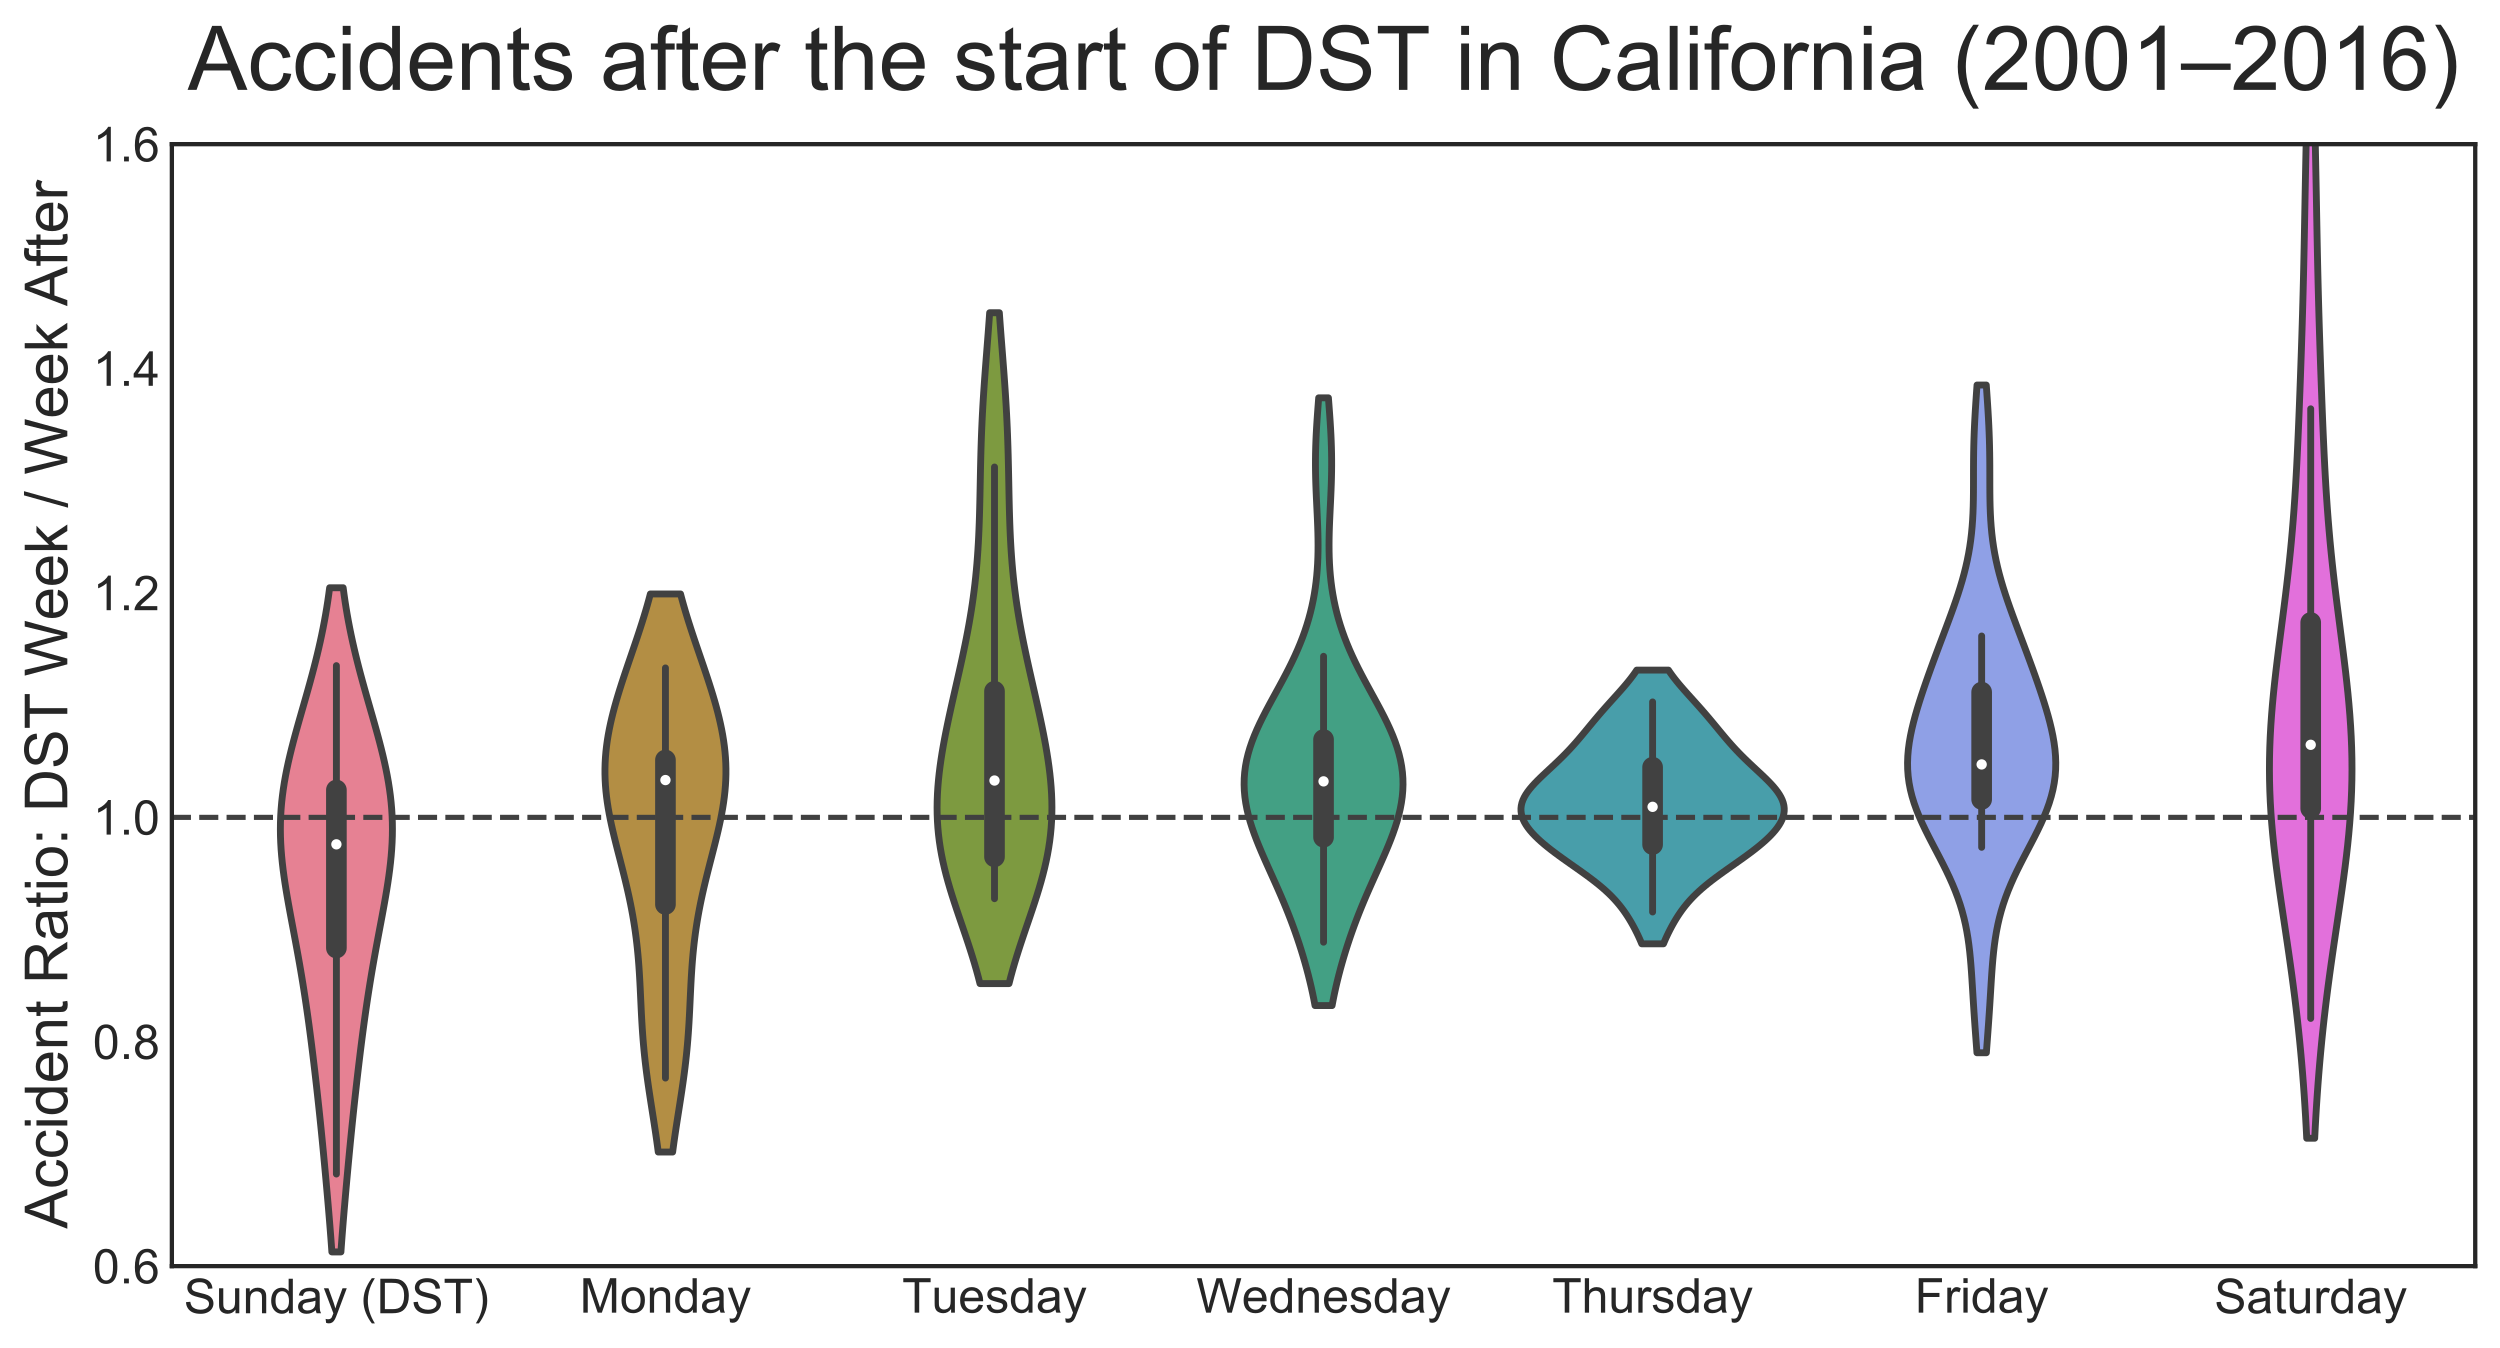 <?xml version="1.0" encoding="utf-8" standalone="no"?>
<!DOCTYPE svg PUBLIC "-//W3C//DTD SVG 1.1//EN"
  "http://www.w3.org/Graphics/SVG/1.1/DTD/svg11.dtd">
<!-- Created with matplotlib (http://matplotlib.org/) -->
<svg height="391.91pt" version="1.1" viewBox="0 0 726.763 391.91" width="726.763pt" xmlns="http://www.w3.org/2000/svg" xmlns:xlink="http://www.w3.org/1999/xlink">
 <defs>
  <style type="text/css">
*{stroke-linecap:butt;stroke-linejoin:round;}
  </style>
 </defs>
 <g id="figure_1">
  <g id="patch_1">
   <path d="M 0 391.91 
L 726.763 391.91 
L 726.763 0 
L 0 0 
z
" style="fill:#ffffff;"/>
  </g>
  <g id="axes_1">
   <g id="patch_2">
    <path d="M 49.963 368.072 
L 719.563 368.072 
L 719.563 41.912 
L 49.963 41.912 
z
" style="fill:#ffffff;"/>
   </g>
   <g id="matplotlib.axis_1">
    <g id="xtick_1">
     <g id="text_1">
      <!-- Sunday (DST) -->
      <defs>
       <path d="M 4.5 23 
L 13.422 23.781 
Q 14.062 18.406 16.375 14.969 
Q 18.703 11.531 23.578 9.406 
Q 28.469 7.281 34.578 7.281 
Q 39.984 7.281 44.141 8.891 
Q 48.297 10.5 50.312 13.297 
Q 52.344 16.109 52.344 19.438 
Q 52.344 22.797 50.391 25.312 
Q 48.438 27.828 43.953 29.547 
Q 41.062 30.672 31.203 33.031 
Q 21.344 35.406 17.391 37.5 
Q 12.25 40.188 9.734 44.156 
Q 7.234 48.141 7.234 53.078 
Q 7.234 58.5 10.297 63.203 
Q 13.375 67.922 19.281 70.359 
Q 25.203 72.797 32.422 72.797 
Q 40.375 72.797 46.453 70.234 
Q 52.547 67.672 55.812 62.688 
Q 59.078 57.719 59.328 51.422 
L 50.25 50.734 
Q 49.516 57.516 45.281 60.984 
Q 41.062 64.453 32.812 64.453 
Q 24.219 64.453 20.281 61.297 
Q 16.359 58.156 16.359 53.719 
Q 16.359 49.859 19.141 47.359 
Q 21.875 44.875 33.422 42.266 
Q 44.969 39.656 49.266 37.703 
Q 55.516 34.812 58.484 30.391 
Q 61.469 25.984 61.469 20.219 
Q 61.469 14.5 58.203 9.438 
Q 54.938 4.391 48.797 1.578 
Q 42.672 -1.219 35.016 -1.219 
Q 25.297 -1.219 18.719 1.609 
Q 12.156 4.438 8.422 10.125 
Q 4.688 15.828 4.5 23 
z
" id="ArialMT-53"/>
       <path d="M 40.578 0 
L 40.578 7.625 
Q 34.516 -1.172 24.125 -1.172 
Q 19.531 -1.172 15.547 0.578 
Q 11.578 2.344 9.641 5 
Q 7.719 7.672 6.938 11.531 
Q 6.391 14.109 6.391 19.734 
L 6.391 51.859 
L 15.188 51.859 
L 15.188 23.094 
Q 15.188 16.219 15.719 13.812 
Q 16.547 10.359 19.234 8.375 
Q 21.922 6.391 25.875 6.391 
Q 29.828 6.391 33.297 8.422 
Q 36.766 10.453 38.203 13.938 
Q 39.656 17.438 39.656 24.078 
L 39.656 51.859 
L 48.438 51.859 
L 48.438 0 
z
" id="ArialMT-75"/>
       <path d="M 6.594 0 
L 6.594 51.859 
L 14.5 51.859 
L 14.5 44.484 
Q 20.219 53.031 31 53.031 
Q 35.688 53.031 39.625 51.344 
Q 43.562 49.656 45.516 46.922 
Q 47.469 44.188 48.25 40.438 
Q 48.734 37.984 48.734 31.891 
L 48.734 0 
L 39.938 0 
L 39.938 31.547 
Q 39.938 36.922 38.906 39.578 
Q 37.891 42.234 35.281 43.812 
Q 32.672 45.406 29.156 45.406 
Q 23.531 45.406 19.453 41.844 
Q 15.375 38.281 15.375 28.328 
L 15.375 0 
z
" id="ArialMT-6e"/>
       <path d="M 40.234 0 
L 40.234 6.547 
Q 35.297 -1.172 25.734 -1.172 
Q 19.531 -1.172 14.328 2.25 
Q 9.125 5.672 6.266 11.797 
Q 3.422 17.922 3.422 25.875 
Q 3.422 33.641 6 39.969 
Q 8.594 46.297 13.766 49.656 
Q 18.953 53.031 25.344 53.031 
Q 30.031 53.031 33.688 51.047 
Q 37.359 49.078 39.656 45.906 
L 39.656 71.578 
L 48.391 71.578 
L 48.391 0 
z
M 12.453 25.875 
Q 12.453 15.922 16.641 10.984 
Q 20.844 6.062 26.562 6.062 
Q 32.328 6.062 36.344 10.766 
Q 40.375 15.484 40.375 25.141 
Q 40.375 35.797 36.266 40.766 
Q 32.172 45.75 26.172 45.75 
Q 20.312 45.75 16.375 40.969 
Q 12.453 36.188 12.453 25.875 
z
" id="ArialMT-64"/>
       <path d="M 40.438 6.391 
Q 35.547 2.25 31.031 0.531 
Q 26.516 -1.172 21.344 -1.172 
Q 12.797 -1.172 8.203 3 
Q 3.609 7.172 3.609 13.672 
Q 3.609 17.484 5.344 20.625 
Q 7.078 23.781 9.891 25.688 
Q 12.703 27.594 16.219 28.562 
Q 18.797 29.25 24.031 29.891 
Q 34.672 31.156 39.703 32.906 
Q 39.75 34.719 39.75 35.203 
Q 39.75 40.578 37.25 42.781 
Q 33.891 45.75 27.25 45.75 
Q 21.047 45.75 18.094 43.578 
Q 15.141 41.406 13.719 35.891 
L 5.125 37.062 
Q 6.297 42.578 8.984 45.969 
Q 11.672 49.359 16.75 51.188 
Q 21.828 53.031 28.516 53.031 
Q 35.156 53.031 39.297 51.469 
Q 43.453 49.906 45.406 47.531 
Q 47.359 45.172 48.141 41.547 
Q 48.578 39.312 48.578 33.453 
L 48.578 21.734 
Q 48.578 9.469 49.141 6.219 
Q 49.703 2.984 51.375 0 
L 42.188 0 
Q 40.828 2.734 40.438 6.391 
z
M 39.703 26.031 
Q 34.906 24.078 25.344 22.703 
Q 19.922 21.922 17.672 20.938 
Q 15.438 19.969 14.203 18.094 
Q 12.984 16.219 12.984 13.922 
Q 12.984 10.406 15.641 8.062 
Q 18.312 5.719 23.438 5.719 
Q 28.516 5.719 32.469 7.938 
Q 36.422 10.156 38.281 14.016 
Q 39.703 17 39.703 22.797 
z
" id="ArialMT-61"/>
       <path d="M 6.203 -19.969 
L 5.219 -11.719 
Q 8.109 -12.5 10.25 -12.5 
Q 13.188 -12.5 14.938 -11.516 
Q 16.703 -10.547 17.828 -8.797 
Q 18.656 -7.469 20.516 -2.25 
Q 20.75 -1.516 21.297 -0.094 
L 1.609 51.859 
L 11.078 51.859 
L 21.875 21.828 
Q 23.969 16.109 25.641 9.812 
Q 27.156 15.875 29.25 21.625 
L 40.328 51.859 
L 49.125 51.859 
L 29.391 -0.875 
Q 26.219 -9.422 24.469 -12.641 
Q 22.125 -17 19.094 -19.016 
Q 16.062 -21.047 11.859 -21.047 
Q 9.328 -21.047 6.203 -19.969 
z
" id="ArialMT-79"/>
       <path id="ArialMT-20"/>
       <path d="M 23.391 -21.047 
Q 16.109 -11.859 11.078 0.438 
Q 6.062 12.75 6.062 25.922 
Q 6.062 37.547 9.812 48.188 
Q 14.203 60.547 23.391 72.797 
L 29.688 72.797 
Q 23.781 62.641 21.875 58.297 
Q 18.891 51.562 17.188 44.234 
Q 15.094 35.109 15.094 25.875 
Q 15.094 2.391 29.688 -21.047 
z
" id="ArialMT-28"/>
       <path d="M 7.719 0 
L 7.719 71.578 
L 32.375 71.578 
Q 40.719 71.578 45.125 70.562 
Q 51.266 69.141 55.609 65.438 
Q 61.281 60.641 64.078 53.188 
Q 66.891 45.75 66.891 36.188 
Q 66.891 28.031 64.984 21.734 
Q 63.094 15.438 60.109 11.297 
Q 57.125 7.172 53.578 4.797 
Q 50.047 2.438 45.047 1.219 
Q 40.047 0 33.547 0 
z
M 17.188 8.453 
L 32.469 8.453 
Q 39.547 8.453 43.578 9.766 
Q 47.609 11.078 50 13.484 
Q 53.375 16.844 55.25 22.531 
Q 57.125 28.219 57.125 36.328 
Q 57.125 47.562 53.438 53.594 
Q 49.75 59.625 44.484 61.672 
Q 40.672 63.141 32.234 63.141 
L 17.188 63.141 
z
" id="ArialMT-44"/>
       <path d="M 25.922 0 
L 25.922 63.141 
L 2.344 63.141 
L 2.344 71.578 
L 59.078 71.578 
L 59.078 63.141 
L 35.406 63.141 
L 35.406 0 
z
" id="ArialMT-54"/>
       <path d="M 12.359 -21.047 
L 6.062 -21.047 
Q 20.656 2.391 20.656 25.875 
Q 20.656 35.062 18.562 44.094 
Q 16.891 51.422 13.922 58.156 
Q 12.016 62.547 6.062 72.797 
L 12.359 72.797 
Q 21.531 60.547 25.922 48.188 
Q 29.688 37.547 29.688 25.922 
Q 29.688 12.75 24.625 0.438 
Q 19.578 -11.859 12.359 -21.047 
z
" id="ArialMT-29"/>
      </defs>
      <g style="fill:#262626;" transform="translate(53.446 381.764)scale(0.14 -0.14)">
       <use xlink:href="#ArialMT-53"/>
       <use x="66.699" xlink:href="#ArialMT-75"/>
       <use x="122.314" xlink:href="#ArialMT-6e"/>
       <use x="177.93" xlink:href="#ArialMT-64"/>
       <use x="233.545" xlink:href="#ArialMT-61"/>
       <use x="289.16" xlink:href="#ArialMT-79"/>
       <use x="339.16" xlink:href="#ArialMT-20"/>
       <use x="366.943" xlink:href="#ArialMT-28"/>
       <use x="400.244" xlink:href="#ArialMT-44"/>
       <use x="472.461" xlink:href="#ArialMT-53"/>
       <use x="539.16" xlink:href="#ArialMT-54"/>
       <use x="600.244" xlink:href="#ArialMT-29"/>
      </g>
     </g>
    </g>
    <g id="xtick_2">
     <g id="text_2">
      <!-- Monday -->
      <defs>
       <path d="M 7.422 0 
L 7.422 71.578 
L 21.688 71.578 
L 38.625 20.906 
Q 40.969 13.812 42.047 10.297 
Q 43.266 14.203 45.844 21.781 
L 62.984 71.578 
L 75.734 71.578 
L 75.734 0 
L 66.609 0 
L 66.609 59.906 
L 45.797 0 
L 37.25 0 
L 16.547 60.938 
L 16.547 0 
z
" id="ArialMT-4d"/>
       <path d="M 3.328 25.922 
Q 3.328 40.328 11.328 47.266 
Q 18.016 53.031 27.641 53.031 
Q 38.328 53.031 45.109 46.016 
Q 51.906 39.016 51.906 26.656 
Q 51.906 16.656 48.906 10.906 
Q 45.906 5.172 40.156 2 
Q 34.422 -1.172 27.641 -1.172 
Q 16.75 -1.172 10.031 5.812 
Q 3.328 12.797 3.328 25.922 
z
M 12.359 25.922 
Q 12.359 15.969 16.703 11.016 
Q 21.047 6.062 27.641 6.062 
Q 34.188 6.062 38.531 11.031 
Q 42.875 16.016 42.875 26.219 
Q 42.875 35.844 38.5 40.797 
Q 34.125 45.75 27.641 45.75 
Q 21.047 45.75 16.703 40.812 
Q 12.359 35.891 12.359 25.922 
z
" id="ArialMT-6f"/>
      </defs>
      <g style="fill:#262626;" transform="translate(168.547 381.593)scale(0.14 -0.14)">
       <use xlink:href="#ArialMT-4d"/>
       <use x="83.301" xlink:href="#ArialMT-6f"/>
       <use x="138.916" xlink:href="#ArialMT-6e"/>
       <use x="194.531" xlink:href="#ArialMT-64"/>
       <use x="250.146" xlink:href="#ArialMT-61"/>
       <use x="305.762" xlink:href="#ArialMT-79"/>
      </g>
     </g>
    </g>
    <g id="xtick_3">
     <g id="text_3">
      <!-- Tuesday -->
      <defs>
       <path d="M 42.094 16.703 
L 51.172 15.578 
Q 49.031 7.625 43.219 3.219 
Q 37.406 -1.172 28.375 -1.172 
Q 17 -1.172 10.328 5.828 
Q 3.656 12.844 3.656 25.484 
Q 3.656 38.578 10.391 45.797 
Q 17.141 53.031 27.875 53.031 
Q 38.281 53.031 44.875 45.953 
Q 51.469 38.875 51.469 26.031 
Q 51.469 25.25 51.422 23.688 
L 12.75 23.688 
Q 13.234 15.141 17.578 10.594 
Q 21.922 6.062 28.422 6.062 
Q 33.25 6.062 36.672 8.594 
Q 40.094 11.141 42.094 16.703 
z
M 13.234 30.906 
L 42.188 30.906 
Q 41.609 37.453 38.875 40.719 
Q 34.672 45.797 27.984 45.797 
Q 21.922 45.797 17.797 41.75 
Q 13.672 37.703 13.234 30.906 
z
" id="ArialMT-65"/>
       <path d="M 3.078 15.484 
L 11.766 16.844 
Q 12.5 11.625 15.844 8.844 
Q 19.188 6.062 25.203 6.062 
Q 31.25 6.062 34.172 8.516 
Q 37.109 10.984 37.109 14.312 
Q 37.109 17.281 34.516 19 
Q 32.719 20.172 25.531 21.969 
Q 15.875 24.422 12.141 26.203 
Q 8.406 27.984 6.469 31.125 
Q 4.547 34.281 4.547 38.094 
Q 4.547 41.547 6.125 44.5 
Q 7.719 47.469 10.453 49.422 
Q 12.5 50.922 16.031 51.969 
Q 19.578 53.031 23.641 53.031 
Q 29.734 53.031 34.344 51.266 
Q 38.969 49.516 41.156 46.5 
Q 43.359 43.5 44.188 38.484 
L 35.594 37.312 
Q 35.016 41.312 32.203 43.547 
Q 29.391 45.797 24.266 45.797 
Q 18.219 45.797 15.625 43.797 
Q 13.031 41.797 13.031 39.109 
Q 13.031 37.406 14.109 36.031 
Q 15.188 34.625 17.484 33.688 
Q 18.797 33.203 25.25 31.453 
Q 34.578 28.953 38.25 27.359 
Q 41.938 25.781 44.031 22.75 
Q 46.141 19.734 46.141 15.234 
Q 46.141 10.844 43.578 6.953 
Q 41.016 3.078 36.172 0.953 
Q 31.344 -1.172 25.25 -1.172 
Q 15.141 -1.172 9.844 3.031 
Q 4.547 7.234 3.078 15.484 
z
" id="ArialMT-73"/>
      </defs>
      <g style="fill:#262626;" transform="translate(262.263 381.593)scale(0.14 -0.14)">
       <use xlink:href="#ArialMT-54"/>
       <use x="61.037" xlink:href="#ArialMT-75"/>
       <use x="116.652" xlink:href="#ArialMT-65"/>
       <use x="172.268" xlink:href="#ArialMT-73"/>
       <use x="222.268" xlink:href="#ArialMT-64"/>
       <use x="277.883" xlink:href="#ArialMT-61"/>
       <use x="333.498" xlink:href="#ArialMT-79"/>
      </g>
     </g>
    </g>
    <g id="xtick_4">
     <g id="text_4">
      <!-- Wednesday -->
      <defs>
       <path d="M 20.219 0 
L 1.219 71.578 
L 10.938 71.578 
L 21.828 24.656 
Q 23.578 17.281 24.859 10.016 
Q 27.594 21.484 28.078 23.25 
L 41.703 71.578 
L 53.125 71.578 
L 63.375 35.359 
Q 67.234 21.875 68.953 10.016 
Q 70.312 16.797 72.516 25.594 
L 83.734 71.578 
L 93.266 71.578 
L 73.641 0 
L 64.5 0 
L 49.422 54.547 
Q 47.516 61.375 47.172 62.938 
Q 46.047 58.016 45.062 54.547 
L 29.891 0 
z
" id="ArialMT-57"/>
      </defs>
      <g style="fill:#262626;" transform="translate(347.801 381.593)scale(0.14 -0.14)">
       <use xlink:href="#ArialMT-57"/>
       <use x="94.369" xlink:href="#ArialMT-65"/>
       <use x="149.984" xlink:href="#ArialMT-64"/>
       <use x="205.6" xlink:href="#ArialMT-6e"/>
       <use x="261.215" xlink:href="#ArialMT-65"/>
       <use x="316.83" xlink:href="#ArialMT-73"/>
       <use x="366.83" xlink:href="#ArialMT-64"/>
       <use x="422.445" xlink:href="#ArialMT-61"/>
       <use x="478.061" xlink:href="#ArialMT-79"/>
      </g>
     </g>
    </g>
    <g id="xtick_5">
     <g id="text_5">
      <!-- Thursday -->
      <defs>
       <path d="M 6.594 0 
L 6.594 71.578 
L 15.375 71.578 
L 15.375 45.906 
Q 21.531 53.031 30.906 53.031 
Q 36.672 53.031 40.922 50.75 
Q 45.172 48.484 47 44.484 
Q 48.828 40.484 48.828 32.859 
L 48.828 0 
L 40.047 0 
L 40.047 32.859 
Q 40.047 39.453 37.188 42.453 
Q 34.328 45.453 29.109 45.453 
Q 25.203 45.453 21.75 43.422 
Q 18.312 41.406 16.844 37.938 
Q 15.375 34.469 15.375 28.375 
L 15.375 0 
z
" id="ArialMT-68"/>
       <path d="M 6.5 0 
L 6.5 51.859 
L 14.406 51.859 
L 14.406 44 
Q 17.438 49.516 20 51.266 
Q 22.562 53.031 25.641 53.031 
Q 30.078 53.031 34.672 50.203 
L 31.641 42.047 
Q 28.422 43.953 25.203 43.953 
Q 22.312 43.953 20.016 42.219 
Q 17.719 40.484 16.75 37.406 
Q 15.281 32.719 15.281 27.156 
L 15.281 0 
z
" id="ArialMT-72"/>
      </defs>
      <g style="fill:#262626;" transform="translate(451.243 381.593)scale(0.14 -0.14)">
       <use xlink:href="#ArialMT-54"/>
       <use x="61.084" xlink:href="#ArialMT-68"/>
       <use x="116.699" xlink:href="#ArialMT-75"/>
       <use x="172.314" xlink:href="#ArialMT-72"/>
       <use x="205.615" xlink:href="#ArialMT-73"/>
       <use x="255.615" xlink:href="#ArialMT-64"/>
       <use x="311.23" xlink:href="#ArialMT-61"/>
       <use x="366.846" xlink:href="#ArialMT-79"/>
      </g>
     </g>
    </g>
    <g id="xtick_6">
     <g id="text_6">
      <!-- Friday -->
      <defs>
       <path d="M 8.203 0 
L 8.203 71.578 
L 56.5 71.578 
L 56.5 63.141 
L 17.672 63.141 
L 17.672 40.969 
L 51.266 40.969 
L 51.266 32.516 
L 17.672 32.516 
L 17.672 0 
z
" id="ArialMT-46"/>
       <path d="M 6.641 61.469 
L 6.641 71.578 
L 15.438 71.578 
L 15.438 61.469 
z
M 6.641 0 
L 6.641 51.859 
L 15.438 51.859 
L 15.438 0 
z
" id="ArialMT-69"/>
      </defs>
      <g style="fill:#262626;" transform="translate(556.631 381.593)scale(0.14 -0.14)">
       <use xlink:href="#ArialMT-46"/>
       <use x="61.084" xlink:href="#ArialMT-72"/>
       <use x="94.385" xlink:href="#ArialMT-69"/>
       <use x="116.602" xlink:href="#ArialMT-64"/>
       <use x="172.217" xlink:href="#ArialMT-61"/>
       <use x="227.832" xlink:href="#ArialMT-79"/>
      </g>
     </g>
    </g>
    <g id="xtick_7">
     <g id="text_7">
      <!-- Saturday -->
      <defs>
       <path d="M 25.781 7.859 
L 27.047 0.094 
Q 23.344 -0.688 20.406 -0.688 
Q 15.625 -0.688 12.984 0.828 
Q 10.359 2.344 9.281 4.812 
Q 8.203 7.281 8.203 15.188 
L 8.203 45.016 
L 1.766 45.016 
L 1.766 51.859 
L 8.203 51.859 
L 8.203 64.703 
L 16.938 69.969 
L 16.938 51.859 
L 25.781 51.859 
L 25.781 45.016 
L 16.938 45.016 
L 16.938 14.703 
Q 16.938 10.938 17.406 9.859 
Q 17.875 8.797 18.922 8.156 
Q 19.969 7.516 21.922 7.516 
Q 23.391 7.516 25.781 7.859 
z
" id="ArialMT-74"/>
      </defs>
      <g style="fill:#262626;" transform="translate(643.719 381.764)scale(0.14 -0.14)">
       <use xlink:href="#ArialMT-53"/>
       <use x="66.699" xlink:href="#ArialMT-61"/>
       <use x="122.314" xlink:href="#ArialMT-74"/>
       <use x="150.098" xlink:href="#ArialMT-75"/>
       <use x="205.713" xlink:href="#ArialMT-72"/>
       <use x="239.014" xlink:href="#ArialMT-64"/>
       <use x="294.629" xlink:href="#ArialMT-61"/>
       <use x="350.244" xlink:href="#ArialMT-79"/>
      </g>
     </g>
    </g>
   </g>
   <g id="matplotlib.axis_2">
    <g id="ytick_1">
     <g id="text_8">
      <!-- 0.6 -->
      <defs>
       <path d="M 4.156 35.297 
Q 4.156 48 6.766 55.734 
Q 9.375 63.484 14.516 67.672 
Q 19.672 71.875 27.484 71.875 
Q 33.25 71.875 37.594 69.547 
Q 41.938 67.234 44.766 62.859 
Q 47.609 58.5 49.219 52.219 
Q 50.828 45.953 50.828 35.297 
Q 50.828 22.703 48.234 14.969 
Q 45.656 7.234 40.5 3 
Q 35.359 -1.219 27.484 -1.219 
Q 17.141 -1.219 11.234 6.203 
Q 4.156 15.141 4.156 35.297 
z
M 13.188 35.297 
Q 13.188 17.672 17.312 11.828 
Q 21.438 6 27.484 6 
Q 33.547 6 37.672 11.859 
Q 41.797 17.719 41.797 35.297 
Q 41.797 52.984 37.672 58.781 
Q 33.547 64.594 27.391 64.594 
Q 21.344 64.594 17.719 59.469 
Q 13.188 52.938 13.188 35.297 
z
" id="ArialMT-30"/>
       <path d="M 9.078 0 
L 9.078 10.016 
L 19.094 10.016 
L 19.094 0 
z
" id="ArialMT-2e"/>
       <path d="M 49.75 54.047 
L 41.016 53.375 
Q 39.844 58.547 37.703 60.891 
Q 34.125 64.656 28.906 64.656 
Q 24.703 64.656 21.531 62.312 
Q 17.391 59.281 14.984 53.469 
Q 12.594 47.656 12.5 36.922 
Q 15.672 41.75 20.266 44.094 
Q 24.859 46.438 29.891 46.438 
Q 38.672 46.438 44.844 39.969 
Q 51.031 33.5 51.031 23.25 
Q 51.031 16.5 48.125 10.719 
Q 45.219 4.938 40.141 1.859 
Q 35.062 -1.219 28.609 -1.219 
Q 17.625 -1.219 10.688 6.859 
Q 3.766 14.938 3.766 33.5 
Q 3.766 54.25 11.422 63.672 
Q 18.109 71.875 29.438 71.875 
Q 37.891 71.875 43.281 67.141 
Q 48.688 62.406 49.75 54.047 
z
M 13.875 23.188 
Q 13.875 18.656 15.797 14.5 
Q 17.719 10.359 21.188 8.172 
Q 24.656 6 28.469 6 
Q 34.031 6 38.031 10.484 
Q 42.047 14.984 42.047 22.703 
Q 42.047 30.125 38.078 34.391 
Q 34.125 38.672 28.125 38.672 
Q 22.172 38.672 18.016 34.391 
Q 13.875 30.125 13.875 23.188 
z
" id="ArialMT-36"/>
      </defs>
      <g style="fill:#262626;" transform="translate(27.003 373.082)scale(0.14 -0.14)">
       <use xlink:href="#ArialMT-30"/>
       <use x="55.615" xlink:href="#ArialMT-2e"/>
       <use x="83.398" xlink:href="#ArialMT-36"/>
      </g>
     </g>
    </g>
    <g id="ytick_2">
     <g id="text_9">
      <!-- 0.8 -->
      <defs>
       <path d="M 17.672 38.812 
Q 12.203 40.828 9.562 44.531 
Q 6.938 48.25 6.938 53.422 
Q 6.938 61.234 12.547 66.547 
Q 18.172 71.875 27.484 71.875 
Q 36.859 71.875 42.578 66.422 
Q 48.297 60.984 48.297 53.172 
Q 48.297 48.188 45.672 44.5 
Q 43.062 40.828 37.75 38.812 
Q 44.344 36.672 47.781 31.875 
Q 51.219 27.094 51.219 20.453 
Q 51.219 11.281 44.719 5.031 
Q 38.234 -1.219 27.641 -1.219 
Q 17.047 -1.219 10.547 5.047 
Q 4.047 11.328 4.047 20.703 
Q 4.047 27.688 7.594 32.391 
Q 11.141 37.109 17.672 38.812 
z
M 15.922 53.719 
Q 15.922 48.641 19.188 45.406 
Q 22.469 42.188 27.688 42.188 
Q 32.766 42.188 36.016 45.375 
Q 39.266 48.578 39.266 53.219 
Q 39.266 58.062 35.906 61.359 
Q 32.562 64.656 27.594 64.656 
Q 22.562 64.656 19.234 61.422 
Q 15.922 58.203 15.922 53.719 
z
M 13.094 20.656 
Q 13.094 16.891 14.875 13.375 
Q 16.656 9.859 20.172 7.922 
Q 23.688 6 27.734 6 
Q 34.031 6 38.125 10.047 
Q 42.234 14.109 42.234 20.359 
Q 42.234 26.703 38.016 30.859 
Q 33.797 35.016 27.438 35.016 
Q 21.234 35.016 17.156 30.906 
Q 13.094 26.812 13.094 20.656 
z
" id="ArialMT-38"/>
      </defs>
      <g style="fill:#262626;" transform="translate(27.003 307.85)scale(0.14 -0.14)">
       <use xlink:href="#ArialMT-30"/>
       <use x="55.615" xlink:href="#ArialMT-2e"/>
       <use x="83.398" xlink:href="#ArialMT-38"/>
      </g>
     </g>
    </g>
    <g id="ytick_3">
     <g id="text_10">
      <!-- 1.0 -->
      <defs>
       <path d="M 37.25 0 
L 28.469 0 
L 28.469 56 
Q 25.297 52.984 20.141 49.953 
Q 14.984 46.922 10.891 45.406 
L 10.891 53.906 
Q 18.266 57.375 23.781 62.297 
Q 29.297 67.234 31.594 71.875 
L 37.25 71.875 
z
" id="ArialMT-31"/>
      </defs>
      <g style="fill:#262626;" transform="translate(27.003 242.618)scale(0.14 -0.14)">
       <use xlink:href="#ArialMT-31"/>
       <use x="55.615" xlink:href="#ArialMT-2e"/>
       <use x="83.398" xlink:href="#ArialMT-30"/>
      </g>
     </g>
    </g>
    <g id="ytick_4">
     <g id="text_11">
      <!-- 1.2 -->
      <defs>
       <path d="M 50.344 8.453 
L 50.344 0 
L 3.031 0 
Q 2.938 3.172 4.047 6.109 
Q 5.859 10.938 9.828 15.625 
Q 13.812 20.312 21.344 26.469 
Q 33.016 36.031 37.109 41.625 
Q 41.219 47.219 41.219 52.203 
Q 41.219 57.422 37.469 61 
Q 33.734 64.594 27.734 64.594 
Q 21.391 64.594 17.578 60.781 
Q 13.766 56.984 13.719 50.25 
L 4.688 51.172 
Q 5.609 61.281 11.656 66.578 
Q 17.719 71.875 27.938 71.875 
Q 38.234 71.875 44.234 66.156 
Q 50.25 60.453 50.25 52 
Q 50.25 47.703 48.484 43.547 
Q 46.734 39.406 42.656 34.812 
Q 38.578 30.219 29.109 22.219 
Q 21.188 15.578 18.938 13.203 
Q 16.703 10.844 15.234 8.453 
z
" id="ArialMT-32"/>
      </defs>
      <g style="fill:#262626;" transform="translate(27.003 177.386)scale(0.14 -0.14)">
       <use xlink:href="#ArialMT-31"/>
       <use x="55.615" xlink:href="#ArialMT-2e"/>
       <use x="83.398" xlink:href="#ArialMT-32"/>
      </g>
     </g>
    </g>
    <g id="ytick_5">
     <g id="text_12">
      <!-- 1.4 -->
      <defs>
       <path d="M 32.328 0 
L 32.328 17.141 
L 1.266 17.141 
L 1.266 25.203 
L 33.938 71.578 
L 41.109 71.578 
L 41.109 25.203 
L 50.781 25.203 
L 50.781 17.141 
L 41.109 17.141 
L 41.109 0 
z
M 32.328 25.203 
L 32.328 57.469 
L 9.906 25.203 
z
" id="ArialMT-34"/>
      </defs>
      <g style="fill:#262626;" transform="translate(27.003 112.154)scale(0.14 -0.14)">
       <use xlink:href="#ArialMT-31"/>
       <use x="55.615" xlink:href="#ArialMT-2e"/>
       <use x="83.398" xlink:href="#ArialMT-34"/>
      </g>
     </g>
    </g>
    <g id="ytick_6">
     <g id="text_13">
      <!-- 1.6 -->
      <g style="fill:#262626;" transform="translate(27.003 46.922)scale(0.14 -0.14)">
       <use xlink:href="#ArialMT-31"/>
       <use x="55.615" xlink:href="#ArialMT-2e"/>
       <use x="83.398" xlink:href="#ArialMT-36"/>
      </g>
     </g>
    </g>
    <g id="text_14">
     <!-- Accident Ratio: DST Week / Week After -->
     <defs>
      <path d="M -0.141 0 
L 27.344 71.578 
L 37.547 71.578 
L 66.844 0 
L 56.062 0 
L 47.703 21.688 
L 17.781 21.688 
L 9.906 0 
z
M 20.516 29.391 
L 44.781 29.391 
L 37.312 49.219 
Q 33.891 58.25 32.234 64.062 
Q 30.859 57.172 28.375 50.391 
z
" id="ArialMT-41"/>
      <path d="M 40.438 19 
L 49.078 17.875 
Q 47.656 8.938 41.812 3.875 
Q 35.984 -1.172 27.484 -1.172 
Q 16.844 -1.172 10.375 5.781 
Q 3.906 12.75 3.906 25.734 
Q 3.906 34.125 6.688 40.422 
Q 9.469 46.734 15.156 49.875 
Q 20.844 53.031 27.547 53.031 
Q 35.984 53.031 41.359 48.75 
Q 46.734 44.484 48.25 36.625 
L 39.703 35.297 
Q 38.484 40.531 35.375 43.156 
Q 32.281 45.797 27.875 45.797 
Q 21.234 45.797 17.078 41.031 
Q 12.938 36.281 12.938 25.984 
Q 12.938 15.531 16.938 10.797 
Q 20.953 6.062 27.391 6.062 
Q 32.562 6.062 36.031 9.234 
Q 39.5 12.406 40.438 19 
z
" id="ArialMT-63"/>
      <path d="M 7.859 0 
L 7.859 71.578 
L 39.594 71.578 
Q 49.172 71.578 54.141 69.641 
Q 59.125 67.719 62.109 62.828 
Q 65.094 57.953 65.094 52.047 
Q 65.094 44.438 60.156 39.203 
Q 55.219 33.984 44.922 32.562 
Q 48.688 30.766 50.641 29 
Q 54.781 25.203 58.5 19.484 
L 70.953 0 
L 59.031 0 
L 49.562 14.891 
Q 45.406 21.344 42.719 24.75 
Q 40.047 28.172 37.922 29.531 
Q 35.797 30.906 33.594 31.453 
Q 31.984 31.781 28.328 31.781 
L 17.328 31.781 
L 17.328 0 
z
M 17.328 39.984 
L 37.703 39.984 
Q 44.188 39.984 47.844 41.328 
Q 51.516 42.672 53.422 45.625 
Q 55.328 48.578 55.328 52.047 
Q 55.328 57.125 51.641 60.391 
Q 47.953 63.672 39.984 63.672 
L 17.328 63.672 
z
" id="ArialMT-52"/>
      <path d="M 9.031 41.844 
L 9.031 51.859 
L 19.047 51.859 
L 19.047 41.844 
z
M 9.031 0 
L 9.031 10.016 
L 19.047 10.016 
L 19.047 0 
z
" id="ArialMT-3a"/>
      <path d="M 6.641 0 
L 6.641 71.578 
L 15.438 71.578 
L 15.438 30.766 
L 36.234 51.859 
L 47.609 51.859 
L 27.781 32.625 
L 49.609 0 
L 38.766 0 
L 21.625 26.516 
L 15.438 20.562 
L 15.438 0 
z
" id="ArialMT-6b"/>
      <path d="M 0 -1.219 
L 20.75 72.797 
L 27.781 72.797 
L 7.078 -1.219 
z
" id="ArialMT-2f"/>
      <path d="M 8.688 0 
L 8.688 45.016 
L 0.922 45.016 
L 0.922 51.859 
L 8.688 51.859 
L 8.688 57.375 
Q 8.688 62.594 9.625 65.141 
Q 10.891 68.562 14.078 70.672 
Q 17.281 72.797 23.047 72.797 
Q 26.766 72.797 31.25 71.922 
L 29.938 64.266 
Q 27.203 64.75 24.75 64.75 
Q 20.75 64.75 19.094 63.031 
Q 17.438 61.328 17.438 56.641 
L 17.438 51.859 
L 27.547 51.859 
L 27.547 45.016 
L 17.438 45.016 
L 17.438 0 
z
" id="ArialMT-66"/>
     </defs>
     <g style="fill:#262626;" transform="translate(19.569 357.184)rotate(-90)scale(0.173 -0.173)">
      <use xlink:href="#ArialMT-41"/>
      <use x="66.699" xlink:href="#ArialMT-63"/>
      <use x="116.699" xlink:href="#ArialMT-63"/>
      <use x="166.699" xlink:href="#ArialMT-69"/>
      <use x="188.916" xlink:href="#ArialMT-64"/>
      <use x="244.531" xlink:href="#ArialMT-65"/>
      <use x="300.146" xlink:href="#ArialMT-6e"/>
      <use x="355.762" xlink:href="#ArialMT-74"/>
      <use x="383.545" xlink:href="#ArialMT-20"/>
      <use x="411.328" xlink:href="#ArialMT-52"/>
      <use x="483.545" xlink:href="#ArialMT-61"/>
      <use x="539.16" xlink:href="#ArialMT-74"/>
      <use x="566.943" xlink:href="#ArialMT-69"/>
      <use x="589.16" xlink:href="#ArialMT-6f"/>
      <use x="644.775" xlink:href="#ArialMT-3a"/>
      <use x="672.559" xlink:href="#ArialMT-20"/>
      <use x="700.342" xlink:href="#ArialMT-44"/>
      <use x="772.559" xlink:href="#ArialMT-53"/>
      <use x="839.258" xlink:href="#ArialMT-54"/>
      <use x="900.326" xlink:href="#ArialMT-20"/>
      <use x="928.109" xlink:href="#ArialMT-57"/>
      <use x="1022.479" xlink:href="#ArialMT-65"/>
      <use x="1078.094" xlink:href="#ArialMT-65"/>
      <use x="1133.709" xlink:href="#ArialMT-6b"/>
      <use x="1183.709" xlink:href="#ArialMT-20"/>
      <use x="1211.492" xlink:href="#ArialMT-2f"/>
      <use x="1239.275" xlink:href="#ArialMT-20"/>
      <use x="1267.059" xlink:href="#ArialMT-57"/>
      <use x="1361.428" xlink:href="#ArialMT-65"/>
      <use x="1417.043" xlink:href="#ArialMT-65"/>
      <use x="1472.658" xlink:href="#ArialMT-6b"/>
      <use x="1522.658" xlink:href="#ArialMT-20"/>
      <use x="1550.363" xlink:href="#ArialMT-41"/>
      <use x="1617.062" xlink:href="#ArialMT-66"/>
      <use x="1644.846" xlink:href="#ArialMT-74"/>
      <use x="1672.629" xlink:href="#ArialMT-65"/>
      <use x="1728.244" xlink:href="#ArialMT-72"/>
     </g>
    </g>
   </g>
   <g id="PolyCollection_1">
    <defs>
     <path d="M 99.108 -27.966 
L 96.476 -27.966 
L 96.337 -29.917 
L 96.193 -31.867 
L 96.042 -33.817 
L 95.887 -35.768 
L 95.728 -37.718 
L 95.565 -39.668 
L 95.399 -41.619 
L 95.229 -43.569 
L 95.058 -45.519 
L 94.883 -47.47 
L 94.707 -49.42 
L 94.528 -51.37 
L 94.348 -53.321 
L 94.164 -55.271 
L 93.979 -57.221 
L 93.79 -59.172 
L 93.599 -61.122 
L 93.405 -63.072 
L 93.207 -65.023 
L 93.006 -66.973 
L 92.801 -68.923 
L 92.592 -70.874 
L 92.38 -72.824 
L 92.165 -74.774 
L 91.946 -76.725 
L 91.722 -78.675 
L 91.496 -80.625 
L 91.265 -82.576 
L 91.03 -84.526 
L 90.79 -86.476 
L 90.546 -88.427 
L 90.296 -90.377 
L 90.04 -92.327 
L 89.779 -94.278 
L 89.51 -96.228 
L 89.233 -98.178 
L 88.949 -100.129 
L 88.656 -102.079 
L 88.355 -104.029 
L 88.044 -105.98 
L 87.724 -107.93 
L 87.395 -109.88 
L 87.057 -111.831 
L 86.711 -113.781 
L 86.358 -115.731 
L 85.999 -117.682 
L 85.634 -119.632 
L 85.267 -121.582 
L 84.9 -123.533 
L 84.533 -125.483 
L 84.172 -127.433 
L 83.819 -129.384 
L 83.476 -131.334 
L 83.149 -133.284 
L 82.84 -135.235 
L 82.555 -137.185 
L 82.295 -139.135 
L 82.067 -141.086 
L 81.873 -143.036 
L 81.717 -144.986 
L 81.602 -146.937 
L 81.531 -148.887 
L 81.505 -150.837 
L 81.527 -152.788 
L 81.598 -154.738 
L 81.717 -156.688 
L 81.884 -158.639 
L 82.1 -160.589 
L 82.361 -162.539 
L 82.666 -164.49 
L 83.013 -166.44 
L 83.398 -168.39 
L 83.817 -170.341 
L 84.269 -172.291 
L 84.747 -174.241 
L 85.249 -176.192 
L 85.771 -178.142 
L 86.307 -180.092 
L 86.855 -182.043 
L 87.411 -183.993 
L 87.97 -185.943 
L 88.529 -187.894 
L 89.086 -189.844 
L 89.636 -191.794 
L 90.176 -193.745 
L 90.706 -195.695 
L 91.221 -197.645 
L 91.72 -199.596 
L 92.202 -201.546 
L 92.664 -203.496 
L 93.106 -205.447 
L 93.526 -207.397 
L 93.924 -209.347 
L 94.299 -211.298 
L 94.651 -213.248 
L 94.979 -215.198 
L 95.284 -217.149 
L 95.566 -219.099 
L 95.826 -221.049 
L 99.758 -221.049 
L 99.758 -221.049 
L 100.017 -219.099 
L 100.299 -217.149 
L 100.604 -215.198 
L 100.933 -213.248 
L 101.284 -211.298 
L 101.659 -209.347 
L 102.057 -207.397 
L 102.477 -205.447 
L 102.919 -203.496 
L 103.381 -201.546 
L 103.863 -199.596 
L 104.362 -197.645 
L 104.878 -195.695 
L 105.407 -193.745 
L 105.948 -191.794 
L 106.498 -189.844 
L 107.054 -187.894 
L 107.613 -185.943 
L 108.173 -183.993 
L 108.728 -182.043 
L 109.276 -180.092 
L 109.813 -178.142 
L 110.334 -176.192 
L 110.836 -174.241 
L 111.315 -172.291 
L 111.766 -170.341 
L 112.186 -168.39 
L 112.571 -166.44 
L 112.917 -164.49 
L 113.222 -162.539 
L 113.484 -160.589 
L 113.699 -158.639 
L 113.867 -156.688 
L 113.986 -154.738 
L 114.056 -152.788 
L 114.078 -150.837 
L 114.053 -148.887 
L 113.981 -146.937 
L 113.866 -144.986 
L 113.71 -143.036 
L 113.516 -141.086 
L 113.288 -139.135 
L 113.029 -137.185 
L 112.743 -135.235 
L 112.435 -133.284 
L 112.107 -131.334 
L 111.765 -129.384 
L 111.411 -127.433 
L 111.05 -125.483 
L 110.684 -123.533 
L 110.316 -121.582 
L 109.949 -119.632 
L 109.585 -117.682 
L 109.225 -115.731 
L 108.872 -113.781 
L 108.526 -111.831 
L 108.188 -109.88 
L 107.859 -107.93 
L 107.539 -105.98 
L 107.229 -104.029 
L 106.927 -102.079 
L 106.634 -100.129 
L 106.35 -98.178 
L 106.074 -96.228 
L 105.805 -94.278 
L 105.543 -92.327 
L 105.287 -90.377 
L 105.038 -88.427 
L 104.793 -86.476 
L 104.554 -84.526 
L 104.319 -82.576 
L 104.088 -80.625 
L 103.861 -78.675 
L 103.638 -76.725 
L 103.419 -74.774 
L 103.203 -72.824 
L 102.991 -70.874 
L 102.783 -68.923 
L 102.578 -66.973 
L 102.377 -65.023 
L 102.179 -63.072 
L 101.984 -61.122 
L 101.793 -59.172 
L 101.605 -57.221 
L 101.419 -55.271 
L 101.236 -53.321 
L 101.055 -51.37 
L 100.876 -49.42 
L 100.7 -47.47 
L 100.526 -45.519 
L 100.354 -43.569 
L 100.185 -41.619 
L 100.018 -39.668 
L 99.855 -37.718 
L 99.696 -35.768 
L 99.541 -33.817 
L 99.391 -31.867 
L 99.246 -29.917 
L 99.108 -27.966 
z
" id="m00187e16a5" style="stroke:#414141;stroke-width:2;"/>
    </defs>
    <g clip-path="url(#pcd5396697c)">
     <use style="fill:#e68193;stroke:#414141;stroke-width:2;" x="0" xlink:href="#m00187e16a5" y="391.91"/>
    </g>
   </g>
   <g id="PolyCollection_2">
    <defs>
     <path d="M 195.541 -57.005 
L 191.357 -57.005 
L 191.14 -58.644 
L 190.913 -60.283 
L 190.678 -61.921 
L 190.434 -63.56 
L 190.184 -65.199 
L 189.93 -66.838 
L 189.673 -68.477 
L 189.416 -70.115 
L 189.16 -71.754 
L 188.908 -73.393 
L 188.661 -75.032 
L 188.421 -76.67 
L 188.191 -78.309 
L 187.971 -79.948 
L 187.764 -81.587 
L 187.569 -83.226 
L 187.389 -84.864 
L 187.223 -86.503 
L 187.072 -88.142 
L 186.934 -89.781 
L 186.81 -91.42 
L 186.698 -93.058 
L 186.598 -94.697 
L 186.506 -96.336 
L 186.422 -97.975 
L 186.343 -99.614 
L 186.266 -101.252 
L 186.19 -102.891 
L 186.112 -104.53 
L 186.028 -106.169 
L 185.937 -107.808 
L 185.837 -109.446 
L 185.725 -111.085 
L 185.598 -112.724 
L 185.456 -114.363 
L 185.297 -116.002 
L 185.119 -117.64 
L 184.922 -119.279 
L 184.703 -120.918 
L 184.465 -122.557 
L 184.205 -124.195 
L 183.924 -125.834 
L 183.622 -127.473 
L 183.301 -129.112 
L 182.961 -130.751 
L 182.603 -132.389 
L 182.228 -134.028 
L 181.84 -135.667 
L 181.439 -137.306 
L 181.028 -138.945 
L 180.61 -140.583 
L 180.189 -142.222 
L 179.766 -143.861 
L 179.346 -145.5 
L 178.932 -147.139 
L 178.529 -148.777 
L 178.14 -150.416 
L 177.769 -152.055 
L 177.421 -153.694 
L 177.1 -155.333 
L 176.808 -156.971 
L 176.551 -158.61 
L 176.33 -160.249 
L 176.149 -161.888 
L 176.011 -163.527 
L 175.917 -165.165 
L 175.868 -166.804 
L 175.866 -168.443 
L 175.911 -170.082 
L 176.003 -171.72 
L 176.141 -173.359 
L 176.323 -174.998 
L 176.549 -176.637 
L 176.816 -178.276 
L 177.122 -179.914 
L 177.465 -181.553 
L 177.841 -183.192 
L 178.249 -184.831 
L 178.685 -186.47 
L 179.146 -188.108 
L 179.63 -189.747 
L 180.133 -191.386 
L 180.653 -193.025 
L 181.187 -194.664 
L 181.731 -196.302 
L 182.284 -197.941 
L 182.842 -199.58 
L 183.403 -201.219 
L 183.964 -202.858 
L 184.523 -204.496 
L 185.077 -206.135 
L 185.623 -207.774 
L 186.16 -209.413 
L 186.685 -211.052 
L 187.196 -212.69 
L 187.691 -214.329 
L 188.168 -215.968 
L 188.626 -217.607 
L 189.062 -219.246 
L 197.835 -219.246 
L 197.835 -219.246 
L 198.272 -217.607 
L 198.729 -215.968 
L 199.206 -214.329 
L 199.701 -212.69 
L 200.212 -211.052 
L 200.737 -209.413 
L 201.274 -207.774 
L 201.821 -206.135 
L 202.375 -204.496 
L 202.934 -202.858 
L 203.495 -201.219 
L 204.056 -199.58 
L 204.614 -197.941 
L 205.166 -196.302 
L 205.711 -194.664 
L 206.244 -193.025 
L 206.764 -191.386 
L 207.267 -189.747 
L 207.751 -188.108 
L 208.213 -186.47 
L 208.649 -184.831 
L 209.056 -183.192 
L 209.433 -181.553 
L 209.776 -179.914 
L 210.082 -178.276 
L 210.349 -176.637 
L 210.575 -174.998 
L 210.757 -173.359 
L 210.895 -171.72 
L 210.986 -170.082 
L 211.031 -168.443 
L 211.029 -166.804 
L 210.981 -165.165 
L 210.887 -163.527 
L 210.748 -161.888 
L 210.568 -160.249 
L 210.347 -158.61 
L 210.089 -156.971 
L 209.798 -155.333 
L 209.476 -153.694 
L 209.128 -152.055 
L 208.758 -150.416 
L 208.369 -148.777 
L 207.965 -147.139 
L 207.552 -145.5 
L 207.132 -143.861 
L 206.709 -142.222 
L 206.287 -140.583 
L 205.869 -138.945 
L 205.459 -137.306 
L 205.058 -135.667 
L 204.669 -134.028 
L 204.295 -132.389 
L 203.937 -130.751 
L 203.597 -129.112 
L 203.275 -127.473 
L 202.974 -125.834 
L 202.693 -124.195 
L 202.433 -122.557 
L 202.194 -120.918 
L 201.976 -119.279 
L 201.779 -117.64 
L 201.601 -116.002 
L 201.441 -114.363 
L 201.299 -112.724 
L 201.173 -111.085 
L 201.061 -109.446 
L 200.96 -107.808 
L 200.869 -106.169 
L 200.786 -104.53 
L 200.707 -102.891 
L 200.631 -101.252 
L 200.555 -99.614 
L 200.476 -97.975 
L 200.391 -96.336 
L 200.3 -94.697 
L 200.199 -93.058 
L 200.088 -91.42 
L 199.964 -89.781 
L 199.826 -88.142 
L 199.675 -86.503 
L 199.509 -84.864 
L 199.328 -83.226 
L 199.134 -81.587 
L 198.926 -79.948 
L 198.707 -78.309 
L 198.476 -76.67 
L 198.237 -75.032 
L 197.99 -73.393 
L 197.737 -71.754 
L 197.482 -70.115 
L 197.224 -68.477 
L 196.968 -66.838 
L 196.713 -65.199 
L 196.464 -63.56 
L 196.22 -61.921 
L 195.984 -60.283 
L 195.757 -58.644 
L 195.541 -57.005 
z
" id="m1d8204f4d5" style="stroke:#414141;stroke-width:2;"/>
    </defs>
    <g clip-path="url(#pcd5396697c)">
     <use style="fill:#b38e44;stroke:#414141;stroke-width:2;" x="0" xlink:href="#m1d8204f4d5" y="391.91"/>
    </g>
   </g>
   <g id="PolyCollection_3">
    <defs>
     <path d="M 293.326 -105.973 
L 284.886 -105.973 
L 284.379 -107.943 
L 283.839 -109.913 
L 283.268 -111.883 
L 282.669 -113.853 
L 282.047 -115.823 
L 281.404 -117.793 
L 280.745 -119.763 
L 280.076 -121.733 
L 279.403 -123.703 
L 278.731 -125.672 
L 278.066 -127.642 
L 277.414 -129.612 
L 276.782 -131.582 
L 276.176 -133.552 
L 275.602 -135.522 
L 275.063 -137.492 
L 274.567 -139.462 
L 274.116 -141.432 
L 273.714 -143.402 
L 273.364 -145.372 
L 273.068 -147.342 
L 272.827 -149.312 
L 272.642 -151.282 
L 272.512 -153.252 
L 272.436 -155.222 
L 272.414 -157.192 
L 272.443 -159.162 
L 272.52 -161.132 
L 272.644 -163.102 
L 272.811 -165.072 
L 273.018 -167.042 
L 273.262 -169.012 
L 273.539 -170.981 
L 273.847 -172.951 
L 274.182 -174.921 
L 274.542 -176.891 
L 274.922 -178.861 
L 275.32 -180.831 
L 275.734 -182.801 
L 276.16 -184.771 
L 276.596 -186.741 
L 277.04 -188.711 
L 277.487 -190.681 
L 277.936 -192.651 
L 278.385 -194.621 
L 278.831 -196.591 
L 279.271 -198.561 
L 279.703 -200.531 
L 280.125 -202.501 
L 280.535 -204.471 
L 280.931 -206.441 
L 281.311 -208.411 
L 281.673 -210.381 
L 282.016 -212.351 
L 282.339 -214.321 
L 282.641 -216.291 
L 282.921 -218.26 
L 283.18 -220.23 
L 283.417 -222.2 
L 283.632 -224.17 
L 283.825 -226.14 
L 283.998 -228.11 
L 284.152 -230.08 
L 284.286 -232.05 
L 284.404 -234.02 
L 284.506 -235.99 
L 284.593 -237.96 
L 284.668 -239.93 
L 284.732 -241.9 
L 284.788 -243.87 
L 284.836 -245.84 
L 284.879 -247.81 
L 284.919 -249.78 
L 284.958 -251.75 
L 284.997 -253.72 
L 285.038 -255.69 
L 285.083 -257.66 
L 285.132 -259.63 
L 285.188 -261.6 
L 285.251 -263.569 
L 285.322 -265.539 
L 285.402 -267.509 
L 285.491 -269.479 
L 285.588 -271.449 
L 285.695 -273.419 
L 285.811 -275.389 
L 285.935 -277.359 
L 286.067 -279.329 
L 286.205 -281.299 
L 286.349 -283.269 
L 286.497 -285.239 
L 286.649 -287.209 
L 286.803 -289.179 
L 286.957 -291.149 
L 287.111 -293.119 
L 287.264 -295.089 
L 287.413 -297.059 
L 287.558 -299.029 
L 287.698 -300.999 
L 290.514 -300.999 
L 290.514 -300.999 
L 290.654 -299.029 
L 290.799 -297.059 
L 290.948 -295.089 
L 291.1 -293.119 
L 291.255 -291.149 
L 291.409 -289.179 
L 291.563 -287.209 
L 291.715 -285.239 
L 291.863 -283.269 
L 292.007 -281.299 
L 292.145 -279.329 
L 292.277 -277.359 
L 292.401 -275.389 
L 292.517 -273.419 
L 292.624 -271.449 
L 292.721 -269.479 
L 292.81 -267.509 
L 292.89 -265.539 
L 292.961 -263.569 
L 293.024 -261.6 
L 293.08 -259.63 
L 293.129 -257.66 
L 293.174 -255.69 
L 293.215 -253.72 
L 293.254 -251.75 
L 293.293 -249.78 
L 293.333 -247.81 
L 293.376 -245.84 
L 293.424 -243.87 
L 293.48 -241.9 
L 293.544 -239.93 
L 293.619 -237.96 
L 293.706 -235.99 
L 293.808 -234.02 
L 293.925 -232.05 
L 294.06 -230.08 
L 294.214 -228.11 
L 294.387 -226.14 
L 294.58 -224.17 
L 294.795 -222.2 
L 295.032 -220.23 
L 295.29 -218.26 
L 295.571 -216.291 
L 295.873 -214.321 
L 296.196 -212.351 
L 296.539 -210.381 
L 296.901 -208.411 
L 297.281 -206.441 
L 297.677 -204.471 
L 298.087 -202.501 
L 298.509 -200.531 
L 298.941 -198.561 
L 299.381 -196.591 
L 299.827 -194.621 
L 300.275 -192.651 
L 300.725 -190.681 
L 301.172 -188.711 
L 301.615 -186.741 
L 302.051 -184.771 
L 302.478 -182.801 
L 302.891 -180.831 
L 303.29 -178.861 
L 303.67 -176.891 
L 304.03 -174.921 
L 304.365 -172.951 
L 304.673 -170.981 
L 304.95 -169.012 
L 305.194 -167.042 
L 305.401 -165.072 
L 305.568 -163.102 
L 305.692 -161.132 
L 305.769 -159.162 
L 305.798 -157.192 
L 305.776 -155.222 
L 305.7 -153.252 
L 305.57 -151.282 
L 305.385 -149.312 
L 305.144 -147.342 
L 304.848 -145.372 
L 304.498 -143.402 
L 304.096 -141.432 
L 303.645 -139.462 
L 303.148 -137.492 
L 302.61 -135.522 
L 302.036 -133.552 
L 301.43 -131.582 
L 300.798 -129.612 
L 300.146 -127.642 
L 299.481 -125.672 
L 298.809 -123.703 
L 298.135 -121.733 
L 297.467 -119.763 
L 296.808 -117.793 
L 296.165 -115.823 
L 295.543 -113.853 
L 294.944 -111.883 
L 294.373 -109.913 
L 293.833 -107.943 
L 293.326 -105.973 
z
" id="ma2271946da" style="stroke:#414141;stroke-width:2;"/>
    </defs>
    <g clip-path="url(#pcd5396697c)">
     <use style="fill:#7d9a40;stroke:#414141;stroke-width:2;" x="0" xlink:href="#ma2271946da" y="391.91"/>
    </g>
   </g>
   <g id="PolyCollection_4">
    <defs>
     <path d="M 387.241 -99.584 
L 382.285 -99.584 
L 381.945 -101.369 
L 381.577 -103.153 
L 381.183 -104.938 
L 380.763 -106.722 
L 380.318 -108.507 
L 379.847 -110.292 
L 379.351 -112.076 
L 378.83 -113.861 
L 378.285 -115.645 
L 377.715 -117.43 
L 377.121 -119.214 
L 376.501 -120.999 
L 375.857 -122.783 
L 375.188 -124.568 
L 374.494 -126.353 
L 373.776 -128.137 
L 373.036 -129.922 
L 372.275 -131.706 
L 371.497 -133.491 
L 370.705 -135.275 
L 369.903 -137.06 
L 369.098 -138.844 
L 368.296 -140.629 
L 367.503 -142.414 
L 366.728 -144.198 
L 365.978 -145.983 
L 365.262 -147.767 
L 364.589 -149.552 
L 363.966 -151.336 
L 363.403 -153.121 
L 362.907 -154.905 
L 362.486 -156.69 
L 362.146 -158.475 
L 361.893 -160.259 
L 361.732 -162.044 
L 361.667 -163.828 
L 361.701 -165.613 
L 361.835 -167.397 
L 362.069 -169.182 
L 362.402 -170.966 
L 362.832 -172.751 
L 363.354 -174.536 
L 363.963 -176.32 
L 364.652 -178.105 
L 365.412 -179.889 
L 366.235 -181.674 
L 367.111 -183.458 
L 368.029 -185.243 
L 368.977 -187.028 
L 369.946 -188.812 
L 370.923 -190.597 
L 371.898 -192.381 
L 372.862 -194.166 
L 373.806 -195.95 
L 374.722 -197.735 
L 375.603 -199.519 
L 376.443 -201.304 
L 377.237 -203.089 
L 377.983 -204.873 
L 378.678 -206.658 
L 379.321 -208.442 
L 379.909 -210.227 
L 380.445 -212.011 
L 380.927 -213.796 
L 381.357 -215.58 
L 381.736 -217.365 
L 382.066 -219.15 
L 382.347 -220.934 
L 382.583 -222.719 
L 382.775 -224.503 
L 382.925 -226.288 
L 383.037 -228.072 
L 383.112 -229.857 
L 383.154 -231.641 
L 383.166 -233.426 
L 383.151 -235.211 
L 383.114 -236.995 
L 383.059 -238.78 
L 382.989 -240.564 
L 382.91 -242.349 
L 382.825 -244.133 
L 382.739 -245.918 
L 382.656 -247.702 
L 382.58 -249.487 
L 382.515 -251.272 
L 382.463 -253.056 
L 382.429 -254.841 
L 382.412 -256.625 
L 382.415 -258.41 
L 382.438 -260.194 
L 382.481 -261.979 
L 382.543 -263.763 
L 382.623 -265.548 
L 382.719 -267.333 
L 382.829 -269.117 
L 382.95 -270.902 
L 383.078 -272.686 
L 383.213 -274.471 
L 383.349 -276.255 
L 386.177 -276.255 
L 386.177 -276.255 
L 386.314 -274.471 
L 386.448 -272.686 
L 386.577 -270.902 
L 386.697 -269.117 
L 386.807 -267.333 
L 386.903 -265.548 
L 386.983 -263.763 
L 387.045 -261.979 
L 387.088 -260.194 
L 387.111 -258.41 
L 387.114 -256.625 
L 387.098 -254.841 
L 387.063 -253.056 
L 387.011 -251.272 
L 386.946 -249.487 
L 386.87 -247.702 
L 386.788 -245.918 
L 386.701 -244.133 
L 386.617 -242.349 
L 386.537 -240.564 
L 386.467 -238.78 
L 386.412 -236.995 
L 386.375 -235.211 
L 386.361 -233.426 
L 386.373 -231.641 
L 386.414 -229.857 
L 386.49 -228.072 
L 386.601 -226.288 
L 386.751 -224.503 
L 386.943 -222.719 
L 387.179 -220.934 
L 387.461 -219.15 
L 387.79 -217.365 
L 388.169 -215.58 
L 388.599 -213.796 
L 389.081 -212.011 
L 389.617 -210.227 
L 390.206 -208.442 
L 390.848 -206.658 
L 391.543 -204.873 
L 392.289 -203.089 
L 393.084 -201.304 
L 393.924 -199.519 
L 394.804 -197.735 
L 395.72 -195.95 
L 396.664 -194.166 
L 397.628 -192.381 
L 398.604 -190.597 
L 399.581 -188.812 
L 400.549 -187.028 
L 401.498 -185.243 
L 402.415 -183.458 
L 403.291 -181.674 
L 404.114 -179.889 
L 404.875 -178.105 
L 405.563 -176.32 
L 406.172 -174.536 
L 406.694 -172.751 
L 407.124 -170.966 
L 407.457 -169.182 
L 407.692 -167.397 
L 407.825 -165.613 
L 407.859 -163.828 
L 407.794 -162.044 
L 407.633 -160.259 
L 407.38 -158.475 
L 407.04 -156.69 
L 406.619 -154.905 
L 406.123 -153.121 
L 405.56 -151.336 
L 404.938 -149.552 
L 404.264 -147.767 
L 403.548 -145.983 
L 402.798 -144.198 
L 402.023 -142.414 
L 401.23 -140.629 
L 400.428 -138.844 
L 399.623 -137.06 
L 398.822 -135.275 
L 398.03 -133.491 
L 397.251 -131.706 
L 396.491 -129.922 
L 395.75 -128.137 
L 395.033 -126.353 
L 394.339 -124.568 
L 393.669 -122.783 
L 393.025 -120.999 
L 392.406 -119.214 
L 391.811 -117.43 
L 391.241 -115.645 
L 390.696 -113.861 
L 390.176 -112.076 
L 389.68 -110.292 
L 389.209 -108.507 
L 388.763 -106.722 
L 388.343 -104.938 
L 387.949 -103.153 
L 387.582 -101.369 
L 387.241 -99.584 
z
" id="m046ecbe856" style="stroke:#414141;stroke-width:2;"/>
    </defs>
    <g clip-path="url(#pcd5396697c)">
     <use style="fill:#43a084;stroke:#414141;stroke-width:2;" x="0" xlink:href="#m046ecbe856" y="391.91"/>
    </g>
   </g>
   <g id="PolyCollection_5">
    <defs>
     <path d="M 483.579 -117.54 
L 477.261 -117.54 
L 476.924 -118.343 
L 476.57 -119.147 
L 476.199 -119.951 
L 475.812 -120.755 
L 475.408 -121.558 
L 474.986 -122.362 
L 474.546 -123.166 
L 474.087 -123.969 
L 473.606 -124.773 
L 473.1 -125.577 
L 472.567 -126.38 
L 472.005 -127.184 
L 471.408 -127.988 
L 470.775 -128.791 
L 470.102 -129.595 
L 469.386 -130.399 
L 468.625 -131.203 
L 467.818 -132.006 
L 466.963 -132.81 
L 466.062 -133.614 
L 465.116 -134.417 
L 464.126 -135.221 
L 463.098 -136.025 
L 462.034 -136.828 
L 460.942 -137.632 
L 459.826 -138.436 
L 458.694 -139.239 
L 457.552 -140.043 
L 456.408 -140.847 
L 455.269 -141.651 
L 454.141 -142.454 
L 453.031 -143.258 
L 451.945 -144.062 
L 450.89 -144.865 
L 449.871 -145.669 
L 448.893 -146.473 
L 447.961 -147.276 
L 447.081 -148.08 
L 446.256 -148.884 
L 445.493 -149.687 
L 444.796 -150.491 
L 444.17 -151.295 
L 443.619 -152.099 
L 443.15 -152.902 
L 442.766 -153.706 
L 442.471 -154.51 
L 442.27 -155.313 
L 442.165 -156.117 
L 442.157 -156.921 
L 442.248 -157.724 
L 442.436 -158.528 
L 442.719 -159.332 
L 443.094 -160.135 
L 443.555 -160.939 
L 444.096 -161.743 
L 444.709 -162.546 
L 445.387 -163.35 
L 446.119 -164.154 
L 446.897 -164.958 
L 447.71 -165.761 
L 448.548 -166.565 
L 449.404 -167.369 
L 450.268 -168.172 
L 451.132 -168.976 
L 451.99 -169.78 
L 452.837 -170.583 
L 453.667 -171.387 
L 454.479 -172.191 
L 455.27 -172.994 
L 456.04 -173.798 
L 456.788 -174.602 
L 457.516 -175.406 
L 458.225 -176.209 
L 458.919 -177.013 
L 459.6 -177.817 
L 460.272 -178.62 
L 460.937 -179.424 
L 461.6 -180.228 
L 462.263 -181.031 
L 462.928 -181.835 
L 463.599 -182.639 
L 464.277 -183.442 
L 464.964 -184.246 
L 465.659 -185.05 
L 466.363 -185.854 
L 467.076 -186.657 
L 467.794 -187.461 
L 468.518 -188.265 
L 469.243 -189.068 
L 469.967 -189.872 
L 470.686 -190.676 
L 471.396 -191.479 
L 472.094 -192.283 
L 472.775 -193.087 
L 473.437 -193.89 
L 474.074 -194.694 
L 474.684 -195.498 
L 475.265 -196.302 
L 475.812 -197.105 
L 485.028 -197.105 
L 485.028 -197.105 
L 485.576 -196.302 
L 486.156 -195.498 
L 486.766 -194.694 
L 487.404 -193.89 
L 488.065 -193.087 
L 488.747 -192.283 
L 489.444 -191.479 
L 490.155 -190.676 
L 490.874 -189.872 
L 491.598 -189.068 
L 492.323 -188.265 
L 493.046 -187.461 
L 493.765 -186.657 
L 494.477 -185.854 
L 495.181 -185.05 
L 495.877 -184.246 
L 496.563 -183.442 
L 497.241 -182.639 
L 497.912 -181.835 
L 498.578 -181.031 
L 499.241 -180.228 
L 499.903 -179.424 
L 500.568 -178.62 
L 501.24 -177.817 
L 501.921 -177.013 
L 502.615 -176.209 
L 503.325 -175.406 
L 504.053 -174.602 
L 504.801 -173.798 
L 505.57 -172.994 
L 506.361 -172.191 
L 507.173 -171.387 
L 508.004 -170.583 
L 508.85 -169.78 
L 509.709 -168.976 
L 510.573 -168.172 
L 511.436 -167.369 
L 512.292 -166.565 
L 513.131 -165.761 
L 513.944 -164.958 
L 514.721 -164.154 
L 515.454 -163.35 
L 516.131 -162.546 
L 516.745 -161.743 
L 517.286 -160.939 
L 517.747 -160.135 
L 518.121 -159.332 
L 518.405 -158.528 
L 518.593 -157.724 
L 518.683 -156.921 
L 518.676 -156.117 
L 518.57 -155.313 
L 518.369 -154.51 
L 518.075 -153.706 
L 517.691 -152.902 
L 517.221 -152.099 
L 516.671 -151.295 
L 516.045 -150.491 
L 515.347 -149.687 
L 514.584 -148.884 
L 513.76 -148.08 
L 512.879 -147.276 
L 511.948 -146.473 
L 510.97 -145.669 
L 509.95 -144.865 
L 508.895 -144.062 
L 507.81 -143.258 
L 506.7 -142.454 
L 505.572 -141.651 
L 504.432 -140.847 
L 503.288 -140.043 
L 502.146 -139.239 
L 501.014 -138.436 
L 499.899 -137.632 
L 498.806 -136.828 
L 497.743 -136.025 
L 496.714 -135.221 
L 495.725 -134.417 
L 494.778 -133.614 
L 493.877 -132.81 
L 493.023 -132.006 
L 492.215 -131.203 
L 491.454 -130.399 
L 490.738 -129.595 
L 490.065 -128.791 
L 489.432 -127.988 
L 488.836 -127.184 
L 488.273 -126.38 
L 487.74 -125.577 
L 487.235 -124.773 
L 486.754 -123.969 
L 486.294 -123.166 
L 485.854 -122.362 
L 485.433 -121.558 
L 485.029 -120.755 
L 484.641 -119.951 
L 484.27 -119.147 
L 483.916 -118.343 
L 483.579 -117.54 
z
" id="m88eb2ebda4" style="stroke:#414141;stroke-width:2;"/>
    </defs>
    <g clip-path="url(#pcd5396697c)">
     <use style="fill:#489eaa;stroke:#414141;stroke-width:2;" x="0" xlink:href="#m88eb2ebda4" y="391.91"/>
    </g>
   </g>
   <g id="PolyCollection_6">
    <defs>
     <path d="M 577.446 -85.869 
L 574.708 -85.869 
L 574.563 -87.83 
L 574.416 -89.79 
L 574.27 -91.751 
L 574.127 -93.712 
L 573.989 -95.673 
L 573.855 -97.633 
L 573.727 -99.594 
L 573.603 -101.555 
L 573.483 -103.515 
L 573.362 -105.476 
L 573.238 -107.437 
L 573.106 -109.398 
L 572.96 -111.358 
L 572.793 -113.319 
L 572.597 -115.28 
L 572.365 -117.241 
L 572.09 -119.201 
L 571.762 -121.162 
L 571.376 -123.123 
L 570.924 -125.084 
L 570.403 -127.044 
L 569.809 -129.005 
L 569.14 -130.966 
L 568.399 -132.926 
L 567.587 -134.887 
L 566.712 -136.848 
L 565.781 -138.809 
L 564.805 -140.769 
L 563.797 -142.73 
L 562.771 -144.691 
L 561.742 -146.652 
L 560.729 -148.612 
L 559.746 -150.573 
L 558.812 -152.534 
L 557.941 -154.495 
L 557.149 -156.455 
L 556.448 -158.416 
L 555.848 -160.377 
L 555.356 -162.337 
L 554.978 -164.298 
L 554.716 -166.259 
L 554.569 -168.22 
L 554.534 -170.18 
L 554.605 -172.141 
L 554.775 -174.102 
L 555.036 -176.063 
L 555.377 -178.023 
L 555.789 -179.984 
L 556.262 -181.945 
L 556.786 -183.906 
L 557.354 -185.866 
L 557.956 -187.827 
L 558.588 -189.788 
L 559.243 -191.748 
L 559.918 -193.709 
L 560.608 -195.67 
L 561.313 -197.631 
L 562.029 -199.591 
L 562.754 -201.552 
L 563.486 -203.513 
L 564.224 -205.474 
L 564.964 -207.434 
L 565.702 -209.395 
L 566.435 -211.356 
L 567.157 -213.317 
L 567.864 -215.277 
L 568.548 -217.238 
L 569.205 -219.199 
L 569.828 -221.159 
L 570.413 -223.12 
L 570.953 -225.081 
L 571.446 -227.042 
L 571.887 -229.002 
L 572.276 -230.963 
L 572.611 -232.924 
L 572.893 -234.885 
L 573.125 -236.845 
L 573.309 -238.806 
L 573.449 -240.767 
L 573.552 -242.728 
L 573.622 -244.688 
L 573.665 -246.649 
L 573.689 -248.61 
L 573.7 -250.57 
L 573.703 -252.531 
L 573.705 -254.492 
L 573.711 -256.453 
L 573.725 -258.413 
L 573.75 -260.374 
L 573.789 -262.335 
L 573.843 -264.296 
L 573.913 -266.256 
L 573.998 -268.217 
L 574.098 -270.178 
L 574.21 -272.139 
L 574.332 -274.099 
L 574.462 -276.06 
L 574.596 -278.021 
L 574.733 -279.981 
L 577.422 -279.981 
L 577.422 -279.981 
L 577.559 -278.021 
L 577.693 -276.06 
L 577.823 -274.099 
L 577.945 -272.139 
L 578.057 -270.178 
L 578.156 -268.217 
L 578.242 -266.256 
L 578.311 -264.296 
L 578.366 -262.335 
L 578.404 -260.374 
L 578.43 -258.413 
L 578.444 -256.453 
L 578.449 -254.492 
L 578.452 -252.531 
L 578.455 -250.57 
L 578.466 -248.61 
L 578.49 -246.649 
L 578.533 -244.688 
L 578.603 -242.728 
L 578.705 -240.767 
L 578.846 -238.806 
L 579.03 -236.845 
L 579.261 -234.885 
L 579.544 -232.924 
L 579.879 -230.963 
L 580.267 -229.002 
L 580.709 -227.042 
L 581.201 -225.081 
L 581.742 -223.12 
L 582.326 -221.159 
L 582.95 -219.199 
L 583.607 -217.238 
L 584.291 -215.277 
L 584.997 -213.317 
L 585.72 -211.356 
L 586.452 -209.395 
L 587.191 -207.434 
L 587.931 -205.474 
L 588.668 -203.513 
L 589.401 -201.552 
L 590.126 -199.591 
L 590.842 -197.631 
L 591.546 -195.67 
L 592.237 -193.709 
L 592.912 -191.748 
L 593.567 -189.788 
L 594.198 -187.827 
L 594.801 -185.866 
L 595.369 -183.906 
L 595.893 -181.945 
L 596.366 -179.984 
L 596.778 -178.023 
L 597.119 -176.063 
L 597.38 -174.102 
L 597.55 -172.141 
L 597.621 -170.18 
L 597.586 -168.22 
L 597.439 -166.259 
L 597.176 -164.298 
L 596.799 -162.337 
L 596.307 -160.377 
L 595.707 -158.416 
L 595.006 -156.455 
L 594.213 -154.495 
L 593.343 -152.534 
L 592.409 -150.573 
L 591.426 -148.612 
L 590.412 -146.652 
L 589.384 -144.691 
L 588.358 -142.73 
L 587.35 -140.769 
L 586.374 -138.809 
L 585.443 -136.848 
L 584.568 -134.887 
L 583.756 -132.926 
L 583.015 -130.966 
L 582.346 -129.005 
L 581.752 -127.044 
L 581.231 -125.084 
L 580.779 -123.123 
L 580.393 -121.162 
L 580.065 -119.201 
L 579.789 -117.241 
L 579.558 -115.28 
L 579.362 -113.319 
L 579.195 -111.358 
L 579.048 -109.398 
L 578.916 -107.437 
L 578.793 -105.476 
L 578.672 -103.515 
L 578.552 -101.555 
L 578.428 -99.594 
L 578.3 -97.633 
L 578.166 -95.673 
L 578.028 -93.712 
L 577.885 -91.751 
L 577.739 -89.79 
L 577.592 -87.83 
L 577.446 -85.869 
z
" id="mf04300e584" style="stroke:#414141;stroke-width:2;"/>
    </defs>
    <g clip-path="url(#pcd5396697c)">
     <use style="fill:#8fa0e6;stroke:#414141;stroke-width:2;" x="0" xlink:href="#mf04300e584" y="391.91"/>
    </g>
   </g>
   <g id="PolyCollection_7">
    <defs>
     <path d="M 672.893 -61.014 
L 670.576 -61.014 
L 670.416 -64.169 
L 670.24 -67.324 
L 670.047 -70.479 
L 669.838 -73.634 
L 669.61 -76.789 
L 669.364 -79.944 
L 669.099 -83.098 
L 668.814 -86.253 
L 668.509 -89.408 
L 668.184 -92.563 
L 667.838 -95.718 
L 667.472 -98.873 
L 667.087 -102.028 
L 666.683 -105.183 
L 666.262 -108.338 
L 665.825 -111.492 
L 665.375 -114.647 
L 664.915 -117.802 
L 664.448 -120.957 
L 663.978 -124.112 
L 663.509 -127.267 
L 663.046 -130.422 
L 662.594 -133.577 
L 662.158 -136.732 
L 661.743 -139.887 
L 661.355 -143.041 
L 660.999 -146.196 
L 660.68 -149.351 
L 660.401 -152.506 
L 660.167 -155.661 
L 659.982 -158.816 
L 659.847 -161.971 
L 659.764 -165.126 
L 659.735 -168.281 
L 659.759 -171.436 
L 659.835 -174.59 
L 659.962 -177.745 
L 660.138 -180.9 
L 660.358 -184.055 
L 660.619 -187.21 
L 660.917 -190.365 
L 661.247 -193.52 
L 661.604 -196.675 
L 661.981 -199.83 
L 662.375 -202.984 
L 662.778 -206.139 
L 663.186 -209.294 
L 663.594 -212.449 
L 663.997 -215.604 
L 664.391 -218.759 
L 664.772 -221.914 
L 665.136 -225.069 
L 665.482 -228.224 
L 665.808 -231.379 
L 666.112 -234.533 
L 666.394 -237.688 
L 666.655 -240.843 
L 666.894 -243.998 
L 667.113 -247.153 
L 667.315 -250.308 
L 667.499 -253.463 
L 667.67 -256.618 
L 667.828 -259.773 
L 667.975 -262.928 
L 668.115 -266.082 
L 668.247 -269.237 
L 668.374 -272.392 
L 668.497 -275.547 
L 668.616 -278.702 
L 668.732 -281.857 
L 668.845 -285.012 
L 668.955 -288.167 
L 669.061 -291.322 
L 669.164 -294.476 
L 669.262 -297.631 
L 669.356 -300.786 
L 669.444 -303.941 
L 669.528 -307.096 
L 669.607 -310.251 
L 669.681 -313.406 
L 669.75 -316.561 
L 669.815 -319.716 
L 669.877 -322.871 
L 669.937 -326.025 
L 669.996 -329.18 
L 670.054 -332.335 
L 670.112 -335.49 
L 670.172 -338.645 
L 670.233 -341.8 
L 670.297 -344.955 
L 670.363 -348.11 
L 670.432 -351.265 
L 670.503 -354.42 
L 670.577 -357.574 
L 670.652 -360.729 
L 670.729 -363.884 
L 670.806 -367.039 
L 670.883 -370.194 
L 670.959 -373.349 
L 672.51 -373.349 
L 672.51 -373.349 
L 672.586 -370.194 
L 672.663 -367.039 
L 672.74 -363.884 
L 672.817 -360.729 
L 672.892 -357.574 
L 672.966 -354.42 
L 673.037 -351.265 
L 673.106 -348.11 
L 673.172 -344.955 
L 673.236 -341.8 
L 673.297 -338.645 
L 673.357 -335.49 
L 673.415 -332.335 
L 673.473 -329.18 
L 673.532 -326.025 
L 673.592 -322.871 
L 673.654 -319.716 
L 673.719 -316.561 
L 673.788 -313.406 
L 673.862 -310.251 
L 673.941 -307.096 
L 674.025 -303.941 
L 674.113 -300.786 
L 674.207 -297.631 
L 674.305 -294.476 
L 674.408 -291.322 
L 674.514 -288.167 
L 674.624 -285.012 
L 674.737 -281.857 
L 674.853 -278.702 
L 674.972 -275.547 
L 675.095 -272.392 
L 675.222 -269.237 
L 675.354 -266.082 
L 675.494 -262.928 
L 675.641 -259.773 
L 675.799 -256.618 
L 675.97 -253.463 
L 676.154 -250.308 
L 676.356 -247.153 
L 676.575 -243.998 
L 676.814 -240.843 
L 677.075 -237.688 
L 677.357 -234.533 
L 677.661 -231.379 
L 677.987 -228.224 
L 678.333 -225.069 
L 678.697 -221.914 
L 679.078 -218.759 
L 679.472 -215.604 
L 679.875 -212.449 
L 680.283 -209.294 
L 680.691 -206.139 
L 681.095 -202.984 
L 681.488 -199.83 
L 681.866 -196.675 
L 682.222 -193.52 
L 682.552 -190.365 
L 682.85 -187.21 
L 683.111 -184.055 
L 683.331 -180.9 
L 683.507 -177.745 
L 683.634 -174.59 
L 683.71 -171.436 
L 683.734 -168.281 
L 683.705 -165.126 
L 683.622 -161.971 
L 683.487 -158.816 
L 683.302 -155.661 
L 683.068 -152.506 
L 682.789 -149.351 
L 682.47 -146.196 
L 682.114 -143.041 
L 681.726 -139.887 
L 681.311 -136.732 
L 680.875 -133.577 
L 680.423 -130.422 
L 679.96 -127.267 
L 679.491 -124.112 
L 679.021 -120.957 
L 678.554 -117.802 
L 678.094 -114.647 
L 677.644 -111.492 
L 677.207 -108.338 
L 676.786 -105.183 
L 676.382 -102.028 
L 675.997 -98.873 
L 675.631 -95.718 
L 675.285 -92.563 
L 674.96 -89.408 
L 674.655 -86.253 
L 674.37 -83.098 
L 674.105 -79.944 
L 673.859 -76.789 
L 673.632 -73.634 
L 673.422 -70.479 
L 673.229 -67.324 
L 673.053 -64.169 
L 672.893 -61.014 
z
" id="mab5f0d9357" style="stroke:#414141;stroke-width:2;"/>
    </defs>
    <g clip-path="url(#pcd5396697c)">
     <use style="fill:#e270db;stroke:#414141;stroke-width:2;" x="0" xlink:href="#mab5f0d9357" y="391.91"/>
    </g>
   </g>
   <g id="line2d_1">
    <path clip-path="url(#pcd5396697c)" d="M 49.963 237.608 
L 719.563 237.608 
" style="fill:none;stroke:#404040;stroke-dasharray:5.55,2.4;stroke-dashoffset:0;stroke-width:1.5;"/>
   </g>
   <g id="line2d_2">
    <path clip-path="url(#pcd5396697c)" d="M 97.792 341.303 
L 97.792 193.501 
" style="fill:none;stroke:#414141;stroke-linecap:round;stroke-width:2;"/>
   </g>
   <g id="line2d_3">
    <path clip-path="url(#pcd5396697c)" d="M 97.792 275.592 
L 97.792 229.648 
" style="fill:none;stroke:#414141;stroke-linecap:round;stroke-width:6;"/>
   </g>
   <g id="line2d_4">
    <path clip-path="url(#pcd5396697c)" d="M 193.449 313.403 
L 193.449 194.166 
" style="fill:none;stroke:#414141;stroke-linecap:round;stroke-width:2;"/>
   </g>
   <g id="line2d_5">
    <path clip-path="url(#pcd5396697c)" d="M 193.449 262.931 
L 193.449 220.929 
" style="fill:none;stroke:#414141;stroke-linecap:round;stroke-width:6;"/>
   </g>
   <g id="line2d_6">
    <path clip-path="url(#pcd5396697c)" d="M 289.106 261.254 
L 289.106 135.762 
" style="fill:none;stroke:#414141;stroke-linecap:round;stroke-width:2;"/>
   </g>
   <g id="line2d_7">
    <path clip-path="url(#pcd5396697c)" d="M 289.106 249.088 
L 289.106 200.943 
" style="fill:none;stroke:#414141;stroke-linecap:round;stroke-width:6;"/>
   </g>
   <g id="line2d_8">
    <path clip-path="url(#pcd5396697c)" d="M 384.763 273.906 
L 384.763 190.789 
" style="fill:none;stroke:#414141;stroke-linecap:round;stroke-width:2;"/>
   </g>
   <g id="line2d_9">
    <path clip-path="url(#pcd5396697c)" d="M 384.763 243.388 
L 384.763 214.977 
" style="fill:none;stroke:#414141;stroke-linecap:round;stroke-width:6;"/>
   </g>
   <g id="line2d_10">
    <path clip-path="url(#pcd5396697c)" d="M 480.42 265.125 
L 480.42 204.05 
" style="fill:none;stroke:#414141;stroke-linecap:round;stroke-width:2;"/>
   </g>
   <g id="line2d_11">
    <path clip-path="url(#pcd5396697c)" d="M 480.42 245.523 
L 480.42 223.028 
" style="fill:none;stroke:#414141;stroke-linecap:round;stroke-width:6;"/>
   </g>
   <g id="line2d_12">
    <path clip-path="url(#pcd5396697c)" d="M 576.077 246.323 
L 576.077 184.884 
" style="fill:none;stroke:#414141;stroke-linecap:round;stroke-width:2;"/>
   </g>
   <g id="line2d_13">
    <path clip-path="url(#pcd5396697c)" d="M 576.077 232.402 
L 576.077 201.191 
" style="fill:none;stroke:#414141;stroke-linecap:round;stroke-width:6;"/>
   </g>
   <g id="line2d_14">
    <path clip-path="url(#pcd5396697c)" d="M 671.735 296.067 
L 671.735 118.842 
" style="fill:none;stroke:#414141;stroke-linecap:round;stroke-width:2;"/>
   </g>
   <g id="line2d_15">
    <path clip-path="url(#pcd5396697c)" d="M 671.735 235.035 
L 671.735 180.956 
" style="fill:none;stroke:#414141;stroke-linecap:round;stroke-width:6;"/>
   </g>
   <g id="patch_3">
    <path d="M 49.963 368.072 
L 49.963 41.912 
" style="fill:none;stroke:#262626;stroke-linecap:square;stroke-linejoin:miter;stroke-width:1.25;"/>
   </g>
   <g id="patch_4">
    <path d="M 719.563 368.072 
L 719.563 41.912 
" style="fill:none;stroke:#262626;stroke-linecap:square;stroke-linejoin:miter;stroke-width:1.25;"/>
   </g>
   <g id="patch_5">
    <path d="M 49.963 368.072 
L 719.563 368.072 
" style="fill:none;stroke:#262626;stroke-linecap:square;stroke-linejoin:miter;stroke-width:1.25;"/>
   </g>
   <g id="patch_6">
    <path d="M 49.963 41.912 
L 719.563 41.912 
" style="fill:none;stroke:#262626;stroke-linecap:square;stroke-linejoin:miter;stroke-width:1.25;"/>
   </g>
   <g id="PathCollection_1">
    <defs>
     <path d="M 0 2 
C 0.53 2 1.039 1.789 1.414 1.414 
C 1.789 1.039 2 0.53 2 0 
C 2 -0.53 1.789 -1.039 1.414 -1.414 
C 1.039 -1.789 0.53 -2 0 -2 
C -0.53 -2 -1.039 -1.789 -1.414 -1.414 
C -1.789 -1.039 -2 -0.53 -2 0 
C -2 0.53 -1.789 1.039 -1.414 1.414 
C -1.039 1.789 -0.53 2 0 2 
z
" id="m344cdfffc0" style="stroke:#414141;"/>
    </defs>
    <g clip-path="url(#pcd5396697c)">
     <use style="fill:#ffffff;stroke:#414141;" x="97.792" xlink:href="#m344cdfffc0" y="245.451"/>
    </g>
   </g>
   <g id="PathCollection_2">
    <g clip-path="url(#pcd5396697c)">
     <use style="fill:#ffffff;stroke:#414141;" x="193.449" xlink:href="#m344cdfffc0" y="226.769"/>
    </g>
   </g>
   <g id="PathCollection_3">
    <g clip-path="url(#pcd5396697c)">
     <use style="fill:#ffffff;stroke:#414141;" x="289.106" xlink:href="#m344cdfffc0" y="226.904"/>
    </g>
   </g>
   <g id="PathCollection_4">
    <g clip-path="url(#pcd5396697c)">
     <use style="fill:#ffffff;stroke:#414141;" x="384.763" xlink:href="#m344cdfffc0" y="227.148"/>
    </g>
   </g>
   <g id="PathCollection_5">
    <g clip-path="url(#pcd5396697c)">
     <use style="fill:#ffffff;stroke:#414141;" x="480.42" xlink:href="#m344cdfffc0" y="234.553"/>
    </g>
   </g>
   <g id="PathCollection_6">
    <g clip-path="url(#pcd5396697c)">
     <use style="fill:#ffffff;stroke:#414141;" x="576.077" xlink:href="#m344cdfffc0" y="222.223"/>
    </g>
   </g>
   <g id="PathCollection_7">
    <g clip-path="url(#pcd5396697c)">
     <use style="fill:#ffffff;stroke:#414141;" x="671.735" xlink:href="#m344cdfffc0" y="216.52"/>
    </g>
   </g>
   <g id="text_15">
    <!-- Accidents after the start of DST in California (2001–2016) -->
    <defs>
     <path d="M 58.797 25.094 
L 68.266 22.703 
Q 65.281 11.031 57.547 4.906 
Q 49.812 -1.219 38.625 -1.219 
Q 27.047 -1.219 19.797 3.484 
Q 12.547 8.203 8.766 17.141 
Q 4.984 26.078 4.984 36.328 
Q 4.984 47.516 9.25 55.828 
Q 13.531 64.156 21.406 68.469 
Q 29.297 72.797 38.766 72.797 
Q 49.516 72.797 56.828 67.328 
Q 64.156 61.859 67.047 51.953 
L 57.719 49.75 
Q 55.219 57.562 50.484 61.125 
Q 45.75 64.703 38.578 64.703 
Q 30.328 64.703 24.781 60.734 
Q 19.234 56.781 16.984 50.109 
Q 14.75 43.453 14.75 36.375 
Q 14.75 27.25 17.406 20.438 
Q 20.062 13.625 25.672 10.25 
Q 31.297 6.891 37.844 6.891 
Q 45.797 6.891 51.312 11.469 
Q 56.844 16.062 58.797 25.094 
z
" id="ArialMT-43"/>
     <path d="M 6.391 0 
L 6.391 71.578 
L 15.188 71.578 
L 15.188 0 
z
" id="ArialMT-6c"/>
     <path d="M -0.203 22.359 
L -0.203 29.438 
L 55.422 29.438 
L 55.422 22.359 
z
" id="ArialMT-2013"/>
    </defs>
    <g style="fill:#262626;" transform="translate(54.563 26.127)scale(0.26 -0.26)">
     <use xlink:href="#ArialMT-41"/>
     <use x="66.699" xlink:href="#ArialMT-63"/>
     <use x="116.699" xlink:href="#ArialMT-63"/>
     <use x="166.699" xlink:href="#ArialMT-69"/>
     <use x="188.916" xlink:href="#ArialMT-64"/>
     <use x="244.531" xlink:href="#ArialMT-65"/>
     <use x="300.146" xlink:href="#ArialMT-6e"/>
     <use x="355.762" xlink:href="#ArialMT-74"/>
     <use x="383.545" xlink:href="#ArialMT-73"/>
     <use x="433.545" xlink:href="#ArialMT-20"/>
     <use x="461.328" xlink:href="#ArialMT-61"/>
     <use x="516.943" xlink:href="#ArialMT-66"/>
     <use x="544.727" xlink:href="#ArialMT-74"/>
     <use x="572.51" xlink:href="#ArialMT-65"/>
     <use x="628.125" xlink:href="#ArialMT-72"/>
     <use x="661.426" xlink:href="#ArialMT-20"/>
     <use x="689.209" xlink:href="#ArialMT-74"/>
     <use x="716.992" xlink:href="#ArialMT-68"/>
     <use x="772.607" xlink:href="#ArialMT-65"/>
     <use x="828.223" xlink:href="#ArialMT-20"/>
     <use x="856.006" xlink:href="#ArialMT-73"/>
     <use x="906.006" xlink:href="#ArialMT-74"/>
     <use x="933.789" xlink:href="#ArialMT-61"/>
     <use x="989.404" xlink:href="#ArialMT-72"/>
     <use x="1022.705" xlink:href="#ArialMT-74"/>
     <use x="1050.488" xlink:href="#ArialMT-20"/>
     <use x="1078.271" xlink:href="#ArialMT-6f"/>
     <use x="1133.887" xlink:href="#ArialMT-66"/>
     <use x="1161.67" xlink:href="#ArialMT-20"/>
     <use x="1189.453" xlink:href="#ArialMT-44"/>
     <use x="1261.67" xlink:href="#ArialMT-53"/>
     <use x="1328.369" xlink:href="#ArialMT-54"/>
     <use x="1389.438" xlink:href="#ArialMT-20"/>
     <use x="1417.221" xlink:href="#ArialMT-69"/>
     <use x="1439.438" xlink:href="#ArialMT-6e"/>
     <use x="1495.053" xlink:href="#ArialMT-20"/>
     <use x="1522.836" xlink:href="#ArialMT-43"/>
     <use x="1595.053" xlink:href="#ArialMT-61"/>
     <use x="1650.668" xlink:href="#ArialMT-6c"/>
     <use x="1672.885" xlink:href="#ArialMT-69"/>
     <use x="1695.102" xlink:href="#ArialMT-66"/>
     <use x="1722.885" xlink:href="#ArialMT-6f"/>
     <use x="1778.5" xlink:href="#ArialMT-72"/>
     <use x="1811.801" xlink:href="#ArialMT-6e"/>
     <use x="1867.416" xlink:href="#ArialMT-69"/>
     <use x="1889.633" xlink:href="#ArialMT-61"/>
     <use x="1945.248" xlink:href="#ArialMT-20"/>
     <use x="1973.031" xlink:href="#ArialMT-28"/>
     <use x="2006.332" xlink:href="#ArialMT-32"/>
     <use x="2061.947" xlink:href="#ArialMT-30"/>
     <use x="2117.562" xlink:href="#ArialMT-30"/>
     <use x="2173.178" xlink:href="#ArialMT-31"/>
     <use x="2228.793" xlink:href="#ArialMT-2013"/>
     <use x="2284.408" xlink:href="#ArialMT-32"/>
     <use x="2340.023" xlink:href="#ArialMT-30"/>
     <use x="2395.639" xlink:href="#ArialMT-31"/>
     <use x="2451.254" xlink:href="#ArialMT-36"/>
     <use x="2506.869" xlink:href="#ArialMT-29"/>
    </g>
   </g>
  </g>
 </g>
 <defs>
  <clipPath id="pcd5396697c">
   <rect height="326.16" width="669.6" x="49.963" y="41.912"/>
  </clipPath>
 </defs>
</svg>
